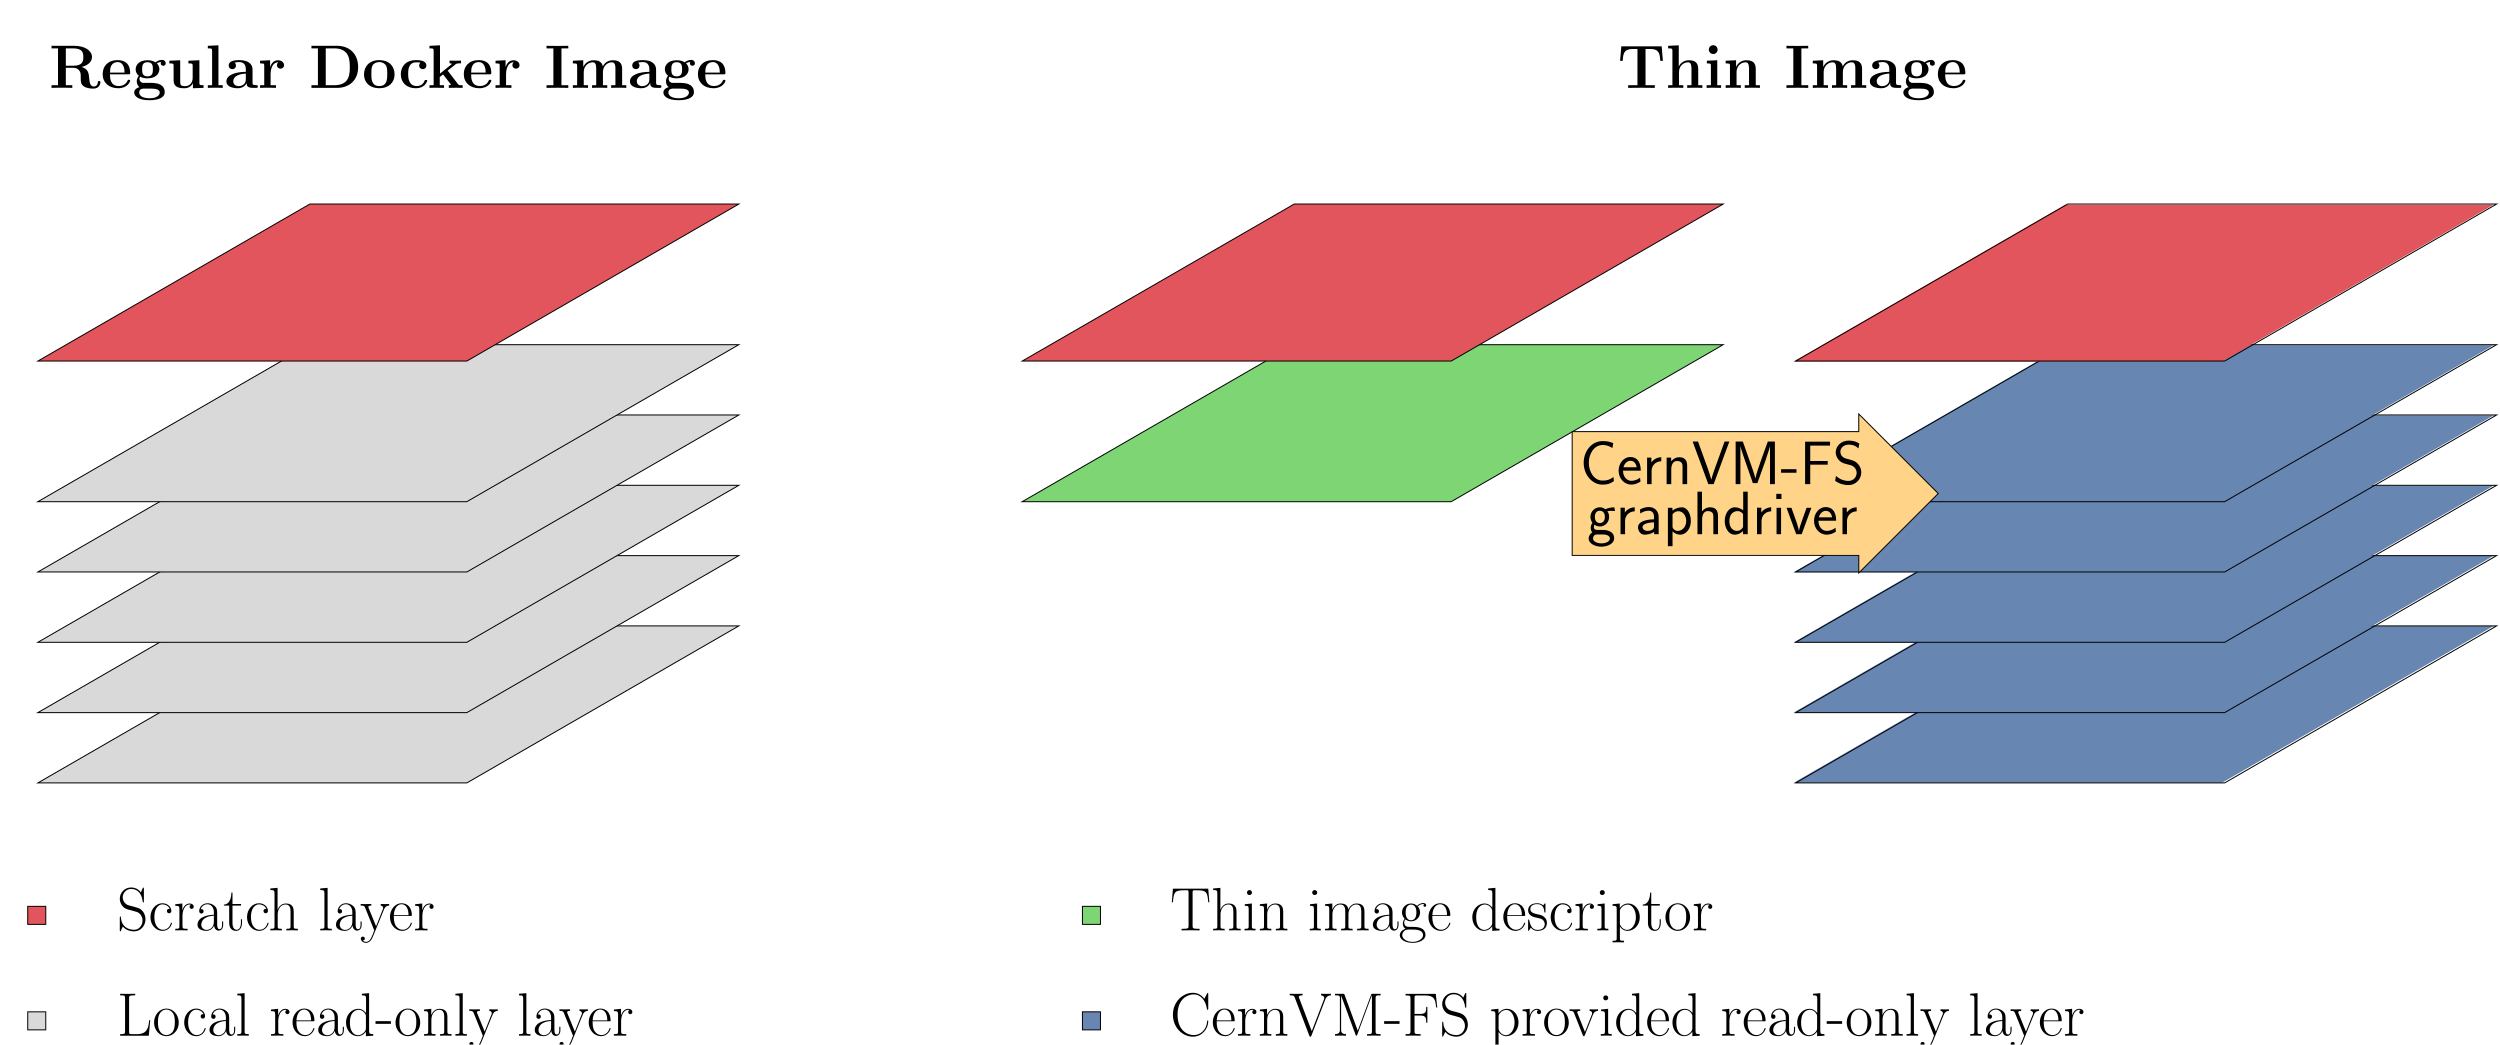 <?xml version="1.0" encoding="UTF-8"?>
<svg xmlns="http://www.w3.org/2000/svg" xmlns:xlink="http://www.w3.org/1999/xlink" width="319.5pt" height="133.5pt" viewBox="0 0 319.5 133.5" version="1.1">
<defs>
<g>
<symbol overflow="visible" id="glyph0-0">
<path style="stroke:none;" d=""/>
</symbol>
<symbol overflow="visible" id="glyph0-1">
<path style="stroke:none;" d="M 4.156 -2.672 C 5.203 -2.953 5.469 -3.516 5.469 -3.938 C 5.469 -4.719 4.641 -5.375 3.188 -5.375 L 0.297 -5.375 L 0.297 -5.047 L 1.125 -5.047 L 1.125 -0.344 L 0.297 -0.344 L 0.297 0 C 0.531 -0.016 1.344 -0.016 1.625 -0.016 C 1.906 -0.016 2.734 -0.016 2.953 0 L 2.953 -0.344 L 2.125 -0.344 L 2.125 -2.562 L 3.062 -2.562 C 3.375 -2.562 3.625 -2.469 3.797 -2.266 C 4.031 -2 4.031 -1.828 4.031 -1.297 C 4.031 -0.781 4.031 -0.453 4.438 -0.188 C 4.844 0.094 5.484 0.094 5.656 0.094 C 6.453 0.094 6.547 -0.609 6.547 -0.719 C 6.547 -0.859 6.484 -0.875 6.391 -0.875 C 6.234 -0.875 6.234 -0.828 6.219 -0.719 C 6.188 -0.328 5.938 -0.172 5.719 -0.172 C 5.219 -0.172 5.156 -0.688 5.094 -1.406 C 5.047 -1.828 5 -2.406 4.156 -2.672 Z M 3.047 -2.828 L 2.125 -2.828 L 2.125 -5.047 L 3.062 -5.047 C 4.344 -5.047 4.359 -4.406 4.359 -3.938 C 4.359 -3.5 4.359 -2.828 3.047 -2.828 Z M 3.047 -2.828 "/>
</symbol>
<symbol overflow="visible" id="glyph0-2">
<path style="stroke:none;" d="M 3.547 -1.734 C 3.719 -1.734 3.766 -1.734 3.766 -1.922 C 3.766 -2.172 3.719 -2.75 3.359 -3.125 C 3.031 -3.453 2.594 -3.547 2.141 -3.547 C 0.906 -3.547 0.25 -2.75 0.25 -1.766 C 0.25 -0.672 1.047 0.047 2.234 0.047 C 3.422 0.047 3.766 -0.781 3.766 -0.922 C 3.766 -1.031 3.656 -1.031 3.609 -1.031 C 3.484 -1.031 3.469 -1.016 3.422 -0.906 C 3.219 -0.406 2.703 -0.234 2.328 -0.234 C 1.188 -0.234 1.188 -1.297 1.188 -1.734 Z M 1.188 -1.953 C 1.203 -2.281 1.203 -2.594 1.375 -2.875 C 1.516 -3.125 1.797 -3.297 2.141 -3.297 C 2.969 -3.297 3.047 -2.359 3.047 -1.953 Z M 1.188 -1.953 "/>
</symbol>
<symbol overflow="visible" id="glyph0-3">
<path style="stroke:none;" d="M 1.016 -1.422 C 1.391 -1.219 1.828 -1.219 1.953 -1.219 C 3.031 -1.219 3.469 -1.828 3.469 -2.375 C 3.469 -2.781 3.234 -3.062 3.141 -3.141 C 3.375 -3.266 3.562 -3.297 3.688 -3.312 C 3.672 -3.266 3.641 -3.234 3.641 -3.141 C 3.641 -2.969 3.75 -2.828 3.969 -2.828 C 4.172 -2.828 4.281 -2.969 4.281 -3.141 C 4.281 -3.328 4.141 -3.578 3.797 -3.578 C 3.469 -3.578 3.141 -3.406 2.984 -3.266 C 2.656 -3.453 2.359 -3.531 1.953 -3.531 C 0.875 -3.531 0.438 -2.922 0.438 -2.375 C 0.438 -2.141 0.516 -1.812 0.844 -1.547 C 0.719 -1.391 0.578 -1.125 0.578 -0.844 C 0.578 -0.5 0.75 -0.219 0.922 -0.094 C 0.734 -0.047 0.25 0.141 0.25 0.594 C 0.25 1.047 0.75 1.578 2.203 1.578 C 3.5 1.578 4.156 1.156 4.156 0.562 C 4.156 -0.125 3.703 -0.359 3.5 -0.453 C 3.125 -0.641 2.625 -0.641 1.938 -0.641 C 1.734 -0.641 1.391 -0.641 1.359 -0.641 C 1.016 -0.703 0.922 -1 0.922 -1.141 C 0.922 -1.203 0.938 -1.328 1.016 -1.422 Z M 1.953 -1.469 C 1.266 -1.469 1.266 -2.016 1.266 -2.375 C 1.266 -2.734 1.266 -3.281 1.953 -3.281 C 2.641 -3.281 2.641 -2.734 2.641 -2.375 C 2.641 -2.016 2.641 -1.469 1.953 -1.469 Z M 2.391 0.094 C 2.969 0.094 3.516 0.188 3.516 0.594 C 3.516 0.875 3.234 1.328 2.203 1.328 C 1.172 1.328 0.891 0.891 0.891 0.594 C 0.891 0.094 1.375 0.094 1.5 0.094 Z M 2.391 0.094 "/>
</symbol>
<symbol overflow="visible" id="glyph0-4">
<path style="stroke:none;" d="M 2.766 -3.469 L 2.766 -3.125 C 3.25 -3.125 3.312 -3.125 3.312 -2.828 L 3.312 -1.281 C 3.312 -0.688 2.953 -0.219 2.344 -0.219 C 1.75 -0.219 1.719 -0.406 1.719 -0.844 L 1.719 -3.531 L 0.328 -3.469 L 0.328 -3.125 C 0.812 -3.125 0.875 -3.125 0.875 -2.828 L 0.875 -0.969 C 0.875 -0.188 1.391 0.047 2.234 0.047 C 2.422 0.047 3 0.047 3.344 -0.594 L 3.344 0.047 L 4.703 0 L 4.703 -0.344 C 4.219 -0.344 4.172 -0.344 4.172 -0.641 L 4.172 -3.531 Z M 2.766 -3.469 "/>
</symbol>
<symbol overflow="visible" id="glyph0-5">
<path style="stroke:none;" d="M 1.703 -5.438 L 0.344 -5.375 L 0.344 -5.047 C 0.828 -5.047 0.891 -5.047 0.891 -4.734 L 0.891 -0.344 L 0.344 -0.344 L 0.344 0 C 0.531 -0.016 1.078 -0.016 1.297 -0.016 C 1.5 -0.016 2.062 -0.016 2.25 0 L 2.25 -0.344 L 1.703 -0.344 Z M 1.703 -5.438 "/>
</symbol>
<symbol overflow="visible" id="glyph0-6">
<path style="stroke:none;" d="M 3.609 -2.344 C 3.609 -3.062 3.031 -3.547 1.922 -3.547 C 1.484 -3.547 0.562 -3.516 0.562 -2.859 C 0.562 -2.531 0.812 -2.391 1.031 -2.391 C 1.266 -2.391 1.484 -2.547 1.484 -2.844 C 1.484 -3 1.438 -3.141 1.297 -3.219 C 1.562 -3.297 1.75 -3.297 1.891 -3.297 C 2.438 -3.297 2.75 -3 2.75 -2.359 L 2.75 -2.047 C 1.516 -2.047 0.266 -1.688 0.266 -0.828 C 0.266 -0.109 1.172 0.047 1.719 0.047 C 2.328 0.047 2.703 -0.281 2.859 -0.625 C 2.859 -0.344 2.859 0 3.656 0 L 4.062 0 C 4.219 0 4.281 0 4.281 -0.172 C 4.281 -0.344 4.219 -0.344 4.109 -0.344 C 3.609 -0.344 3.609 -0.469 3.609 -0.656 Z M 2.75 -1.094 C 2.75 -0.359 2.094 -0.219 1.844 -0.219 C 1.453 -0.219 1.141 -0.469 1.141 -0.828 C 1.141 -1.547 1.984 -1.781 2.75 -1.828 Z M 2.75 -1.094 "/>
</symbol>
<symbol overflow="visible" id="glyph0-7">
<path style="stroke:none;" d="M 1.625 -1.766 C 1.625 -2.031 1.688 -3.266 2.609 -3.266 C 2.5 -3.188 2.438 -3.047 2.438 -2.906 C 2.438 -2.594 2.703 -2.453 2.891 -2.453 C 3.094 -2.453 3.344 -2.594 3.344 -2.906 C 3.344 -3.312 2.938 -3.531 2.562 -3.531 C 1.938 -3.531 1.672 -2.984 1.562 -2.656 L 1.562 -3.531 L 0.281 -3.469 L 0.281 -3.125 C 0.766 -3.125 0.812 -3.125 0.812 -2.828 L 0.812 -0.344 L 0.281 -0.344 L 0.281 0 C 0.453 -0.016 1.047 -0.016 1.266 -0.016 C 1.484 -0.016 2.125 -0.016 2.312 0 L 2.312 -0.344 L 1.625 -0.344 Z M 1.625 -1.766 "/>
</symbol>
<symbol overflow="visible" id="glyph0-8">
<path style="stroke:none;" d="M 0.297 -5.375 L 0.297 -5.047 L 1.125 -5.047 L 1.125 -0.344 L 0.297 -0.344 L 0.297 0 L 3.594 0 C 5.109 0 6.266 -0.969 6.266 -2.641 C 6.266 -4.422 5.078 -5.375 3.594 -5.375 Z M 2.125 -0.344 L 2.125 -5.047 L 3.297 -5.047 C 3.984 -5.047 4.531 -4.781 4.828 -4.375 C 5.047 -4.047 5.203 -3.656 5.203 -2.656 C 5.203 -1.734 5.078 -1.328 4.812 -0.953 C 4.531 -0.594 4.016 -0.344 3.297 -0.344 Z M 2.125 -0.344 "/>
</symbol>
<symbol overflow="visible" id="glyph0-9">
<path style="stroke:none;" d="M 4.156 -1.719 C 4.156 -2.781 3.438 -3.547 2.203 -3.547 C 0.922 -3.547 0.25 -2.734 0.25 -1.719 C 0.25 -0.688 0.969 0.047 2.203 0.047 C 3.469 0.047 4.156 -0.734 4.156 -1.719 Z M 2.203 -0.234 C 1.188 -0.234 1.188 -1.156 1.188 -1.797 C 1.188 -2.172 1.188 -2.562 1.328 -2.844 C 1.5 -3.156 1.859 -3.297 2.203 -3.297 C 2.641 -3.297 2.922 -3.078 3.062 -2.859 C 3.219 -2.578 3.219 -2.172 3.219 -1.797 C 3.219 -1.141 3.219 -0.234 2.203 -0.234 Z M 2.203 -0.234 "/>
</symbol>
<symbol overflow="visible" id="glyph0-10">
<path style="stroke:none;" d="M 3.672 -0.922 C 3.672 -1.016 3.578 -1.016 3.5 -1.016 C 3.375 -1.016 3.375 -1 3.328 -0.906 C 3.281 -0.766 3.062 -0.234 2.344 -0.234 C 1.234 -0.234 1.234 -1.422 1.234 -1.781 C 1.234 -2.25 1.25 -3.266 2.281 -3.266 C 2.328 -3.266 2.797 -3.25 2.797 -3.219 C 2.797 -3.203 2.781 -3.203 2.766 -3.188 C 2.75 -3.172 2.641 -3.047 2.641 -2.859 C 2.641 -2.531 2.906 -2.391 3.109 -2.391 C 3.266 -2.391 3.562 -2.5 3.562 -2.859 C 3.562 -3.5 2.672 -3.547 2.25 -3.547 C 0.844 -3.547 0.297 -2.641 0.297 -1.734 C 0.297 -0.672 1.047 0.047 2.203 0.047 C 3.422 0.047 3.672 -0.859 3.672 -0.922 Z M 3.672 -0.922 "/>
</symbol>
<symbol overflow="visible" id="glyph0-11">
<path style="stroke:none;" d="M 2.609 -2.203 L 3.594 -3 C 3.688 -3.078 3.766 -3.141 4.312 -3.141 L 4.312 -3.484 C 4.109 -3.469 3.953 -3.469 3.656 -3.469 C 3.453 -3.469 3.016 -3.469 2.844 -3.484 L 2.844 -3.141 C 2.938 -3.141 3.125 -3.125 3.125 -3.062 C 3.125 -3.031 3.078 -3 3.062 -2.984 L 1.625 -1.828 L 1.625 -5.438 L 0.281 -5.375 L 0.281 -5.047 C 0.766 -5.047 0.812 -5.047 0.812 -4.734 L 0.812 -0.344 L 0.281 -0.344 L 0.281 0 C 0.453 -0.016 1 -0.016 1.203 -0.016 C 1.422 -0.016 1.953 -0.016 2.141 0 L 2.141 -0.344 L 1.594 -0.344 L 1.594 -1.391 C 1.719 -1.484 1.844 -1.578 2.016 -1.719 L 2.969 -0.5 C 3.016 -0.438 3.016 -0.422 3.016 -0.422 C 3.016 -0.344 2.859 -0.344 2.75 -0.344 L 2.75 0 C 2.938 -0.016 3.453 -0.016 3.672 -0.016 C 4.078 -0.016 4.188 -0.016 4.516 0 L 4.516 -0.344 C 4.391 -0.344 4.234 -0.344 4.141 -0.344 C 4.031 -0.375 4 -0.391 3.906 -0.5 Z M 2.609 -2.203 "/>
</symbol>
<symbol overflow="visible" id="glyph0-12">
<path style="stroke:none;" d="M 2.156 -5.047 L 3.031 -5.047 L 3.031 -5.375 C 2.75 -5.359 1.969 -5.359 1.641 -5.359 C 1.312 -5.359 0.531 -5.359 0.25 -5.375 L 0.25 -5.047 L 1.125 -5.047 L 1.125 -0.344 L 0.25 -0.344 L 0.25 0 C 0.531 -0.016 1.312 -0.016 1.641 -0.016 C 1.969 -0.016 2.75 -0.016 3.031 0 L 3.031 -0.344 L 2.156 -0.344 Z M 2.156 -5.047 "/>
</symbol>
<symbol overflow="visible" id="glyph0-13">
<path style="stroke:none;" d="M 6.625 -2.406 C 6.625 -3.125 6.312 -3.531 5.438 -3.531 C 4.641 -3.531 4.281 -3 4.156 -2.75 C 4.031 -3.406 3.484 -3.531 2.984 -3.531 C 2.234 -3.531 1.828 -3.047 1.656 -2.672 L 1.656 -3.531 L 0.328 -3.469 L 0.328 -3.125 C 0.812 -3.125 0.875 -3.125 0.875 -2.828 L 0.875 -0.344 L 0.328 -0.344 L 0.328 0 C 0.516 -0.016 1.078 -0.016 1.297 -0.016 C 1.516 -0.016 2.094 -0.016 2.266 0 L 2.266 -0.344 L 1.719 -0.344 L 1.719 -2.016 C 1.719 -2.859 2.359 -3.266 2.859 -3.266 C 3.141 -3.266 3.312 -3.094 3.312 -2.484 L 3.312 -0.344 L 2.781 -0.344 L 2.781 0 C 2.953 -0.016 3.516 -0.016 3.734 -0.016 C 3.969 -0.016 4.531 -0.016 4.719 0 L 4.719 -0.344 L 4.172 -0.344 L 4.172 -2.016 C 4.172 -2.859 4.812 -3.266 5.297 -3.266 C 5.594 -3.266 5.766 -3.094 5.766 -2.484 L 5.766 -0.344 L 5.219 -0.344 L 5.219 0 C 5.406 -0.016 5.969 -0.016 6.188 -0.016 C 6.406 -0.016 6.984 -0.016 7.156 0 L 7.156 -0.344 L 6.625 -0.344 Z M 6.625 -2.406 "/>
</symbol>
<symbol overflow="visible" id="glyph0-14">
<path style="stroke:none;" d="M 5.641 -5.312 L 0.484 -5.312 L 0.328 -3.453 L 0.656 -3.453 C 0.719 -4.312 0.781 -4.969 1.906 -4.969 L 2.547 -4.969 L 2.547 -0.344 L 1.359 -0.344 L 1.359 0 C 2 -0.016 2.797 -0.016 3.062 -0.016 C 3.547 -0.016 4.141 -0.016 4.766 0 L 4.766 -0.344 L 3.578 -0.344 L 3.578 -4.969 L 4.219 -4.969 C 5.344 -4.969 5.406 -4.312 5.469 -3.453 L 5.797 -3.453 Z M 5.641 -5.312 "/>
</symbol>
<symbol overflow="visible" id="glyph0-15">
<path style="stroke:none;" d="M 4.172 -2.406 C 4.172 -3.141 3.844 -3.531 2.984 -3.531 C 2.188 -3.531 1.797 -2.969 1.688 -2.734 L 1.688 -5.438 L 0.328 -5.375 L 0.328 -5.047 C 0.812 -5.047 0.875 -5.047 0.875 -4.734 L 0.875 -0.344 L 0.328 -0.344 L 0.328 0 C 0.516 -0.016 1.078 -0.016 1.297 -0.016 C 1.516 -0.016 2.094 -0.016 2.266 0 L 2.266 -0.344 L 1.719 -0.344 L 1.719 -2.016 C 1.719 -2.859 2.359 -3.266 2.859 -3.266 C 3.141 -3.266 3.312 -3.078 3.312 -2.484 L 3.312 -0.344 L 2.766 -0.344 L 2.766 0 C 2.953 -0.016 3.516 -0.016 3.734 -0.016 C 3.953 -0.016 4.531 -0.016 4.703 0 L 4.703 -0.344 L 4.172 -0.344 Z M 4.172 -2.406 "/>
</symbol>
<symbol overflow="visible" id="glyph0-16">
<path style="stroke:none;" d="M 1.75 -4.891 C 1.75 -5.203 1.484 -5.453 1.188 -5.453 C 0.859 -5.453 0.625 -5.188 0.625 -4.891 C 0.625 -4.594 0.859 -4.328 1.188 -4.328 C 1.484 -4.328 1.75 -4.562 1.75 -4.891 Z M 0.375 -3.469 L 0.375 -3.125 C 0.828 -3.125 0.891 -3.125 0.891 -2.828 L 0.891 -0.344 L 0.344 -0.344 L 0.344 0 C 0.531 -0.016 1.062 -0.016 1.281 -0.016 C 1.5 -0.016 2 -0.016 2.188 0 L 2.188 -0.344 L 1.703 -0.344 L 1.703 -3.531 Z M 0.375 -3.469 "/>
</symbol>
<symbol overflow="visible" id="glyph0-17">
<path style="stroke:none;" d="M 4.172 -2.406 C 4.172 -3.141 3.844 -3.531 2.984 -3.531 C 2.422 -3.531 1.922 -3.25 1.656 -2.672 L 1.656 -3.531 L 0.328 -3.469 L 0.328 -3.125 C 0.812 -3.125 0.875 -3.125 0.875 -2.828 L 0.875 -0.344 L 0.328 -0.344 L 0.328 0 C 0.516 -0.016 1.078 -0.016 1.297 -0.016 C 1.516 -0.016 2.094 -0.016 2.266 0 L 2.266 -0.344 L 1.719 -0.344 L 1.719 -2.016 C 1.719 -2.859 2.359 -3.266 2.859 -3.266 C 3.141 -3.266 3.312 -3.078 3.312 -2.484 L 3.312 -0.344 L 2.766 -0.344 L 2.766 0 C 2.953 -0.016 3.516 -0.016 3.734 -0.016 C 3.953 -0.016 4.531 -0.016 4.703 0 L 4.703 -0.344 L 4.172 -0.344 Z M 4.172 -2.406 "/>
</symbol>
<symbol overflow="visible" id="glyph1-0">
<path style="stroke:none;" d=""/>
</symbol>
<symbol overflow="visible" id="glyph1-1">
<path style="stroke:none;" d="M 3.438 -5.328 C 3.438 -5.469 3.422 -5.469 3.375 -5.469 C 3.328 -5.469 3.312 -5.438 3.281 -5.375 L 3.047 -4.859 C 2.75 -5.281 2.297 -5.484 1.797 -5.484 C 1 -5.484 0.359 -4.844 0.359 -4.047 C 0.359 -3.797 0.422 -3.453 0.688 -3.125 C 0.969 -2.766 1.25 -2.703 1.875 -2.547 C 2.109 -2.484 2.5 -2.375 2.578 -2.344 C 3.031 -2.156 3.266 -1.688 3.266 -1.25 C 3.266 -0.688 2.859 -0.078 2.188 -0.078 C 1.344 -0.078 0.562 -0.547 0.5 -1.641 C 0.5 -1.766 0.484 -1.781 0.438 -1.781 C 0.375 -1.781 0.359 -1.766 0.359 -1.609 L 0.359 -0.031 C 0.359 0.109 0.375 0.125 0.422 0.125 C 0.469 0.125 0.484 0.078 0.594 -0.172 C 0.609 -0.188 0.609 -0.203 0.75 -0.5 C 1.141 0.016 1.797 0.125 2.188 0.125 C 3.031 0.125 3.641 -0.594 3.641 -1.422 C 3.641 -1.828 3.484 -2.141 3.406 -2.281 C 3.078 -2.781 2.719 -2.875 2.344 -2.969 C 2.297 -3 2.281 -3 1.828 -3.109 C 1.406 -3.219 1.234 -3.266 1.031 -3.484 C 0.812 -3.719 0.734 -3.984 0.734 -4.234 C 0.734 -4.734 1.141 -5.297 1.812 -5.297 C 2.641 -5.297 3.156 -4.703 3.281 -3.719 C 3.297 -3.578 3.312 -3.578 3.359 -3.578 C 3.438 -3.578 3.438 -3.594 3.438 -3.734 Z M 3.438 -5.328 "/>
</symbol>
<symbol overflow="visible" id="glyph1-2">
<path style="stroke:none;" d="M 2.734 -2.75 C 2.594 -2.75 2.375 -2.75 2.375 -2.469 C 2.375 -2.25 2.547 -2.188 2.656 -2.188 C 2.703 -2.188 2.938 -2.219 2.938 -2.484 C 2.938 -3.047 2.406 -3.469 1.797 -3.469 C 0.969 -3.469 0.266 -2.703 0.266 -1.688 C 0.266 -0.656 1 0.062 1.797 0.062 C 2.766 0.062 3.016 -0.844 3.016 -0.922 C 3.016 -0.953 3 -0.984 2.953 -0.984 C 2.891 -0.984 2.891 -0.969 2.859 -0.875 C 2.656 -0.234 2.203 -0.078 1.859 -0.078 C 1.359 -0.078 0.766 -0.547 0.766 -1.703 C 0.766 -2.891 1.344 -3.328 1.797 -3.328 C 2.109 -3.328 2.562 -3.172 2.734 -2.75 Z M 2.734 -2.75 "/>
</symbol>
<symbol overflow="visible" id="glyph1-3">
<path style="stroke:none;" d="M 1.172 -1.844 C 1.172 -2.609 1.5 -3.312 2.094 -3.312 C 2.141 -3.312 2.203 -3.297 2.25 -3.281 C 2.25 -3.281 2.078 -3.219 2.078 -3.016 C 2.078 -2.828 2.234 -2.75 2.344 -2.75 C 2.438 -2.75 2.609 -2.812 2.609 -3.031 C 2.609 -3.281 2.359 -3.438 2.094 -3.438 C 1.5 -3.438 1.234 -2.859 1.156 -2.578 L 1.156 -3.438 L 0.25 -3.344 L 0.25 -3.141 C 0.703 -3.141 0.781 -3.094 0.781 -2.719 L 0.781 -0.547 C 0.781 -0.25 0.75 -0.203 0.25 -0.203 L 0.25 0 C 0.438 -0.016 0.797 -0.016 1 -0.016 C 1.219 -0.016 1.625 -0.016 1.828 0 L 1.828 -0.203 C 1.266 -0.203 1.172 -0.203 1.172 -0.562 Z M 1.172 -1.844 "/>
</symbol>
<symbol overflow="visible" id="glyph1-4">
<path style="stroke:none;" d="M 2.828 -2.031 C 2.828 -2.547 2.828 -2.828 2.5 -3.125 C 2.203 -3.391 1.859 -3.469 1.594 -3.469 C 0.984 -3.469 0.531 -2.984 0.531 -2.469 C 0.531 -2.172 0.766 -2.156 0.812 -2.156 C 0.922 -2.156 1.094 -2.219 1.094 -2.438 C 1.094 -2.641 0.953 -2.719 0.812 -2.719 C 0.781 -2.719 0.75 -2.719 0.719 -2.703 C 0.891 -3.203 1.312 -3.344 1.578 -3.344 C 1.984 -3.344 2.406 -3 2.406 -2.344 L 2.406 -2 C 1.938 -1.984 1.391 -1.906 0.953 -1.672 C 0.453 -1.406 0.312 -1.016 0.312 -0.719 C 0.312 -0.109 1.016 0.062 1.438 0.062 C 1.859 0.062 2.266 -0.188 2.438 -0.625 C 2.453 -0.281 2.672 0.031 3.016 0.031 C 3.188 0.031 3.594 -0.078 3.594 -0.703 L 3.594 -1.141 L 3.453 -1.141 L 3.453 -0.688 C 3.453 -0.219 3.25 -0.156 3.141 -0.156 C 2.828 -0.156 2.828 -0.562 2.828 -0.906 Z M 2.406 -1.094 C 2.406 -0.406 1.922 -0.062 1.484 -0.062 C 1.094 -0.062 0.797 -0.359 0.797 -0.719 C 0.797 -0.953 0.891 -1.359 1.344 -1.609 C 1.719 -1.828 2.156 -1.859 2.406 -1.875 Z M 2.406 -1.094 "/>
</symbol>
<symbol overflow="visible" id="glyph1-5">
<path style="stroke:none;" d="M 1.188 -3.172 L 2.281 -3.172 L 2.281 -3.375 L 1.188 -3.375 L 1.188 -4.828 L 1.047 -4.828 C 1.031 -4.016 0.75 -3.312 0.094 -3.297 L 0.094 -3.172 L 0.766 -3.172 L 0.766 -0.969 C 0.766 -0.812 0.766 0.062 1.672 0.062 C 2.141 0.062 2.406 -0.391 2.406 -0.969 L 2.406 -1.422 L 2.266 -1.422 L 2.266 -0.984 C 2.266 -0.438 2.062 -0.078 1.719 -0.078 C 1.5 -0.078 1.188 -0.234 1.188 -0.953 Z M 1.188 -3.172 "/>
</symbol>
<symbol overflow="visible" id="glyph1-6">
<path style="stroke:none;" d="M 3.25 -2.391 C 3.25 -2.781 3.172 -3.438 2.25 -3.438 C 1.609 -3.438 1.297 -2.922 1.203 -2.656 L 1.188 -2.656 L 1.188 -5.438 L 0.266 -5.359 L 0.266 -5.156 C 0.719 -5.156 0.797 -5.109 0.797 -4.734 L 0.797 -0.547 C 0.797 -0.25 0.766 -0.203 0.266 -0.203 L 0.266 0 C 0.453 -0.016 0.797 -0.016 1 -0.016 C 1.203 -0.016 1.547 -0.016 1.734 0 L 1.734 -0.203 C 1.234 -0.203 1.203 -0.234 1.203 -0.547 L 1.203 -2.047 C 1.203 -2.766 1.641 -3.312 2.203 -3.312 C 2.781 -3.312 2.844 -2.797 2.844 -2.422 L 2.844 -0.547 C 2.844 -0.25 2.812 -0.203 2.312 -0.203 L 2.312 0 C 2.5 -0.016 2.844 -0.016 3.047 -0.016 C 3.25 -0.016 3.594 -0.016 3.781 0 L 3.781 -0.203 C 3.281 -0.203 3.25 -0.234 3.25 -0.547 Z M 3.25 -2.391 "/>
</symbol>
<symbol overflow="visible" id="glyph1-7">
<path style="stroke:none;" d="M 1.203 -5.438 L 0.266 -5.359 L 0.266 -5.156 C 0.734 -5.156 0.797 -5.109 0.797 -4.734 L 0.797 -0.547 C 0.797 -0.25 0.766 -0.203 0.266 -0.203 L 0.266 0 C 0.453 -0.016 0.797 -0.016 1 -0.016 C 1.203 -0.016 1.547 -0.016 1.734 0 L 1.734 -0.203 C 1.234 -0.203 1.203 -0.234 1.203 -0.547 Z M 1.203 -5.438 "/>
</symbol>
<symbol overflow="visible" id="glyph1-8">
<path style="stroke:none;" d="M 3.062 -2.688 C 3.25 -3.156 3.609 -3.172 3.719 -3.172 L 3.719 -3.375 C 3.562 -3.359 3.375 -3.359 3.219 -3.359 C 3.062 -3.359 2.797 -3.359 2.641 -3.375 L 2.641 -3.172 C 2.938 -3.141 2.953 -2.922 2.953 -2.859 C 2.953 -2.781 2.938 -2.75 2.891 -2.656 L 2.047 -0.531 L 1.109 -2.828 C 1.062 -2.922 1.062 -2.969 1.062 -2.984 C 1.062 -3.156 1.25 -3.172 1.438 -3.172 L 1.438 -3.375 C 1.25 -3.359 0.906 -3.359 0.719 -3.359 C 0.5 -3.359 0.25 -3.359 0.078 -3.375 L 0.078 -3.172 C 0.5 -3.172 0.547 -3.125 0.656 -2.875 L 1.812 0 C 1.469 0.922 1.266 1.469 0.766 1.469 C 0.688 1.469 0.484 1.438 0.344 1.297 C 0.531 1.281 0.609 1.172 0.609 1.047 C 0.609 0.906 0.516 0.797 0.359 0.797 C 0.188 0.797 0.094 0.906 0.094 1.047 C 0.094 1.359 0.422 1.594 0.766 1.594 C 1.219 1.594 1.5 1.156 1.656 0.766 Z M 3.062 -2.688 "/>
</symbol>
<symbol overflow="visible" id="glyph1-9">
<path style="stroke:none;" d="M 2.984 -1.844 C 3.016 -1.875 3.016 -1.891 3.016 -1.969 C 3.016 -2.766 2.594 -3.469 1.703 -3.469 C 0.875 -3.469 0.219 -2.672 0.219 -1.703 C 0.219 -0.688 0.953 0.062 1.781 0.062 C 2.672 0.062 3.016 -0.766 3.016 -0.938 C 3.016 -0.984 2.969 -0.984 2.953 -0.984 C 2.891 -0.984 2.891 -0.969 2.859 -0.875 C 2.688 -0.344 2.25 -0.078 1.844 -0.078 C 1.5 -0.078 1.172 -0.266 0.953 -0.609 C 0.719 -1.016 0.719 -1.469 0.719 -1.844 Z M 0.719 -1.953 C 0.781 -3.094 1.375 -3.344 1.688 -3.344 C 2.234 -3.344 2.594 -2.844 2.594 -1.953 Z M 0.719 -1.953 "/>
</symbol>
<symbol overflow="visible" id="glyph1-10">
<path style="stroke:none;" d="M 4.25 -1.984 L 4.109 -1.984 C 4.047 -1.203 3.953 -0.203 2.609 -0.203 L 1.875 -0.203 C 1.562 -0.203 1.547 -0.25 1.547 -0.516 L 1.547 -4.797 C 1.547 -5.078 1.562 -5.156 2.156 -5.156 L 2.328 -5.156 L 2.328 -5.359 C 2.016 -5.344 1.625 -5.344 1.312 -5.344 C 1.062 -5.344 0.625 -5.344 0.406 -5.359 L 0.406 -5.156 C 0.938 -5.156 1.031 -5.156 1.031 -4.797 L 1.031 -0.562 C 1.031 -0.203 0.938 -0.203 0.406 -0.203 L 0.406 0 L 4.062 0 Z M 4.25 -1.984 "/>
</symbol>
<symbol overflow="visible" id="glyph1-11">
<path style="stroke:none;" d="M 3.375 -1.672 C 3.375 -2.688 2.656 -3.469 1.797 -3.469 C 0.938 -3.469 0.219 -2.688 0.219 -1.672 C 0.219 -0.688 0.938 0.062 1.797 0.062 C 2.656 0.062 3.375 -0.688 3.375 -1.672 Z M 1.797 -0.078 C 1.422 -0.078 1.109 -0.297 0.938 -0.609 C 0.734 -0.953 0.719 -1.391 0.719 -1.734 C 0.719 -2.078 0.734 -2.484 0.938 -2.828 C 1.094 -3.094 1.391 -3.344 1.797 -3.344 C 2.156 -3.344 2.453 -3.141 2.641 -2.875 C 2.875 -2.5 2.875 -1.984 2.875 -1.734 C 2.875 -1.438 2.859 -0.969 2.656 -0.594 C 2.438 -0.234 2.094 -0.078 1.797 -0.078 Z M 1.797 -0.078 "/>
</symbol>
<symbol overflow="visible" id="glyph1-12">
<path style="stroke:none;" d="M 2.297 -5.359 L 2.297 -5.156 C 2.75 -5.156 2.828 -5.109 2.828 -4.734 L 2.828 -2.891 C 2.797 -2.938 2.469 -3.438 1.828 -3.438 C 1.031 -3.438 0.266 -2.719 0.266 -1.688 C 0.266 -0.656 0.984 0.062 1.75 0.062 C 2.422 0.062 2.766 -0.453 2.812 -0.516 L 2.812 0.062 L 3.75 0 L 3.75 -0.203 C 3.297 -0.203 3.219 -0.25 3.219 -0.625 L 3.219 -5.438 Z M 2.812 -0.938 C 2.812 -0.703 2.672 -0.5 2.484 -0.344 C 2.219 -0.109 1.953 -0.062 1.797 -0.062 C 1.578 -0.062 0.766 -0.188 0.766 -1.672 C 0.766 -3.219 1.672 -3.312 1.875 -3.312 C 2.234 -3.312 2.531 -3.109 2.703 -2.828 C 2.812 -2.656 2.812 -2.641 2.812 -2.5 Z M 2.812 -0.938 "/>
</symbol>
<symbol overflow="visible" id="glyph1-13">
<path style="stroke:none;" d="M 2 -1.516 L 2 -1.859 L 0.031 -1.859 L 0.031 -1.516 Z M 2 -1.516 "/>
</symbol>
<symbol overflow="visible" id="glyph1-14">
<path style="stroke:none;" d="M 3.25 -2.391 C 3.25 -2.781 3.172 -3.438 2.25 -3.438 C 1.625 -3.438 1.312 -2.953 1.188 -2.641 L 1.188 -3.438 L 0.266 -3.344 L 0.266 -3.141 C 0.719 -3.141 0.797 -3.094 0.797 -2.719 L 0.797 -0.547 C 0.797 -0.25 0.766 -0.203 0.266 -0.203 L 0.266 0 C 0.453 -0.016 0.797 -0.016 1 -0.016 C 1.203 -0.016 1.547 -0.016 1.734 0 L 1.734 -0.203 C 1.234 -0.203 1.203 -0.234 1.203 -0.547 L 1.203 -2.047 C 1.203 -2.766 1.641 -3.312 2.203 -3.312 C 2.781 -3.312 2.844 -2.797 2.844 -2.422 L 2.844 -0.547 C 2.844 -0.25 2.812 -0.203 2.312 -0.203 L 2.312 0 C 2.5 -0.016 2.844 -0.016 3.047 -0.016 C 3.25 -0.016 3.594 -0.016 3.781 0 L 3.781 -0.203 C 3.281 -0.203 3.25 -0.234 3.25 -0.547 Z M 3.25 -2.391 "/>
</symbol>
<symbol overflow="visible" id="glyph1-15">
<path style="stroke:none;" d="M 4.875 -5.328 L 0.359 -5.328 L 0.219 -3.594 L 0.359 -3.594 C 0.469 -4.906 0.578 -5.125 1.781 -5.125 C 1.922 -5.125 2.156 -5.125 2.219 -5.125 C 2.359 -5.094 2.359 -5 2.359 -4.828 L 2.359 -0.578 C 2.359 -0.297 2.344 -0.203 1.688 -0.203 L 1.469 -0.203 L 1.469 0 C 1.844 -0.016 2.234 -0.016 2.625 -0.016 C 3 -0.016 3.391 -0.016 3.766 0 L 3.766 -0.203 L 3.547 -0.203 C 2.906 -0.203 2.875 -0.297 2.875 -0.578 L 2.875 -4.828 C 2.875 -5 2.875 -5.094 3.016 -5.125 C 3.078 -5.125 3.312 -5.125 3.453 -5.125 C 4.656 -5.125 4.766 -4.906 4.875 -3.594 L 5.016 -3.594 Z M 4.875 -5.328 "/>
</symbol>
<symbol overflow="visible" id="glyph1-16">
<path style="stroke:none;" d="M 1.219 -4.828 C 1.219 -5 1.078 -5.156 0.891 -5.156 C 0.719 -5.156 0.578 -5.016 0.578 -4.828 C 0.578 -4.656 0.719 -4.516 0.891 -4.516 C 1.062 -4.516 1.219 -4.656 1.219 -4.828 Z M 0.297 -3.344 L 0.297 -3.141 C 0.734 -3.141 0.797 -3.094 0.797 -2.719 L 0.797 -0.547 C 0.797 -0.25 0.766 -0.203 0.266 -0.203 L 0.266 0 C 0.453 -0.016 0.797 -0.016 0.984 -0.016 C 1.172 -0.016 1.5 -0.016 1.672 0 L 1.672 -0.203 C 1.219 -0.203 1.203 -0.25 1.203 -0.531 L 1.203 -3.438 Z M 0.297 -3.344 "/>
</symbol>
<symbol overflow="visible" id="glyph1-17">
<path style="stroke:none;" d="M 5.297 -2.391 C 5.297 -2.781 5.234 -3.438 4.297 -3.438 C 3.766 -3.438 3.391 -3.078 3.25 -2.656 C 3.156 -3.297 2.688 -3.438 2.25 -3.438 C 1.625 -3.438 1.312 -2.953 1.188 -2.641 L 1.188 -3.438 L 0.266 -3.344 L 0.266 -3.141 C 0.719 -3.141 0.797 -3.094 0.797 -2.719 L 0.797 -0.547 C 0.797 -0.25 0.766 -0.203 0.266 -0.203 L 0.266 0 C 0.453 -0.016 0.797 -0.016 1 -0.016 C 1.203 -0.016 1.547 -0.016 1.734 0 L 1.734 -0.203 C 1.234 -0.203 1.203 -0.234 1.203 -0.547 L 1.203 -2.047 C 1.203 -2.766 1.641 -3.312 2.203 -3.312 C 2.781 -3.312 2.844 -2.797 2.844 -2.422 L 2.844 -0.547 C 2.844 -0.25 2.812 -0.203 2.312 -0.203 L 2.312 0 C 2.5 -0.016 2.844 -0.016 3.047 -0.016 C 3.25 -0.016 3.594 -0.016 3.781 0 L 3.781 -0.203 C 3.281 -0.203 3.25 -0.234 3.25 -0.547 L 3.25 -2.047 C 3.25 -2.766 3.688 -3.312 4.25 -3.312 C 4.828 -3.312 4.891 -2.797 4.891 -2.422 L 4.891 -0.547 C 4.891 -0.25 4.859 -0.203 4.359 -0.203 L 4.359 0 C 4.547 -0.016 4.891 -0.016 5.094 -0.016 C 5.297 -0.016 5.641 -0.016 5.828 0 L 5.828 -0.203 C 5.328 -0.203 5.297 -0.234 5.297 -0.547 Z M 5.297 -2.391 "/>
</symbol>
<symbol overflow="visible" id="glyph1-18">
<path style="stroke:none;" d="M 0.875 -1.406 C 1.016 -1.297 1.281 -1.156 1.594 -1.156 C 2.219 -1.156 2.75 -1.641 2.75 -2.297 C 2.75 -2.5 2.688 -2.812 2.453 -3.062 C 2.672 -3.297 2.984 -3.375 3.172 -3.375 C 3.203 -3.375 3.25 -3.375 3.281 -3.344 C 3.25 -3.344 3.188 -3.312 3.188 -3.188 C 3.188 -3.078 3.25 -3.016 3.359 -3.016 C 3.469 -3.016 3.531 -3.094 3.531 -3.188 C 3.531 -3.344 3.422 -3.5 3.172 -3.5 C 2.859 -3.5 2.578 -3.344 2.359 -3.141 C 2.125 -3.359 1.844 -3.438 1.594 -3.438 C 0.969 -3.438 0.438 -2.953 0.438 -2.297 C 0.438 -1.844 0.703 -1.562 0.781 -1.484 C 0.547 -1.219 0.547 -0.891 0.547 -0.859 C 0.547 -0.656 0.625 -0.359 0.891 -0.188 C 0.484 -0.094 0.156 0.234 0.156 0.625 C 0.156 1.188 0.906 1.594 1.797 1.594 C 2.656 1.594 3.438 1.203 3.438 0.609 C 3.438 -0.453 2.281 -0.453 1.672 -0.453 C 1.484 -0.453 1.172 -0.453 1.125 -0.469 C 0.891 -0.5 0.719 -0.719 0.719 -1 C 0.719 -1.062 0.719 -1.234 0.875 -1.406 Z M 1.594 -1.297 C 0.906 -1.297 0.906 -2.141 0.906 -2.297 C 0.906 -2.453 0.906 -3.297 1.594 -3.297 C 2.281 -3.297 2.281 -2.453 2.281 -2.297 C 2.281 -2.141 2.281 -1.297 1.594 -1.297 Z M 1.797 1.469 C 1.016 1.469 0.469 1.047 0.469 0.625 C 0.469 0.375 0.609 0.156 0.781 0.031 C 0.969 -0.109 1.047 -0.109 1.578 -0.109 C 2.234 -0.109 3.125 -0.109 3.125 0.625 C 3.125 1.047 2.578 1.469 1.797 1.469 Z M 1.797 1.469 "/>
</symbol>
<symbol overflow="visible" id="glyph1-19">
<path style="stroke:none;" d="M 2.422 -3.312 C 2.422 -3.453 2.422 -3.453 2.375 -3.453 C 2.344 -3.453 2.328 -3.453 2.234 -3.328 C 2.219 -3.297 2.141 -3.219 2.125 -3.188 C 1.859 -3.453 1.516 -3.469 1.375 -3.469 C 0.516 -3.469 0.203 -3.016 0.203 -2.562 C 0.203 -1.844 1 -1.688 1.219 -1.641 C 1.719 -1.531 1.891 -1.5 2.062 -1.359 C 2.156 -1.266 2.328 -1.094 2.328 -0.812 C 2.328 -0.484 2.141 -0.062 1.422 -0.062 C 0.734 -0.062 0.5 -0.578 0.359 -1.266 C 0.328 -1.375 0.328 -1.391 0.266 -1.391 C 0.203 -1.391 0.203 -1.375 0.203 -1.219 L 0.203 -0.094 C 0.203 0.047 0.203 0.062 0.25 0.062 C 0.297 0.062 0.297 0.047 0.344 -0.016 C 0.391 -0.094 0.5 -0.281 0.547 -0.359 C 0.703 -0.141 0.984 0.062 1.422 0.062 C 2.203 0.062 2.609 -0.359 2.609 -0.969 C 2.609 -1.375 2.406 -1.578 2.297 -1.672 C 2.062 -1.922 1.781 -1.984 1.453 -2.047 C 1.031 -2.141 0.484 -2.25 0.484 -2.719 C 0.484 -2.922 0.594 -3.359 1.375 -3.359 C 2.219 -3.359 2.266 -2.578 2.281 -2.328 C 2.297 -2.281 2.328 -2.281 2.359 -2.281 C 2.422 -2.281 2.422 -2.297 2.422 -2.438 Z M 2.422 -3.312 "/>
</symbol>
<symbol overflow="visible" id="glyph1-20">
<path style="stroke:none;" d="M 1.719 1.328 C 1.219 1.328 1.188 1.297 1.188 0.984 L 1.188 -0.484 C 1.422 -0.156 1.75 0.062 2.172 0.062 C 2.953 0.062 3.734 -0.625 3.734 -1.688 C 3.734 -2.688 3.062 -3.438 2.25 -3.438 C 1.781 -3.438 1.391 -3.172 1.172 -2.859 L 1.172 -3.438 L 0.25 -3.344 L 0.25 -3.141 C 0.703 -3.141 0.781 -3.094 0.781 -2.719 L 0.781 0.984 C 0.781 1.281 0.75 1.328 0.25 1.328 L 0.25 1.531 C 0.438 1.516 0.781 1.516 0.984 1.516 C 1.188 1.516 1.531 1.516 1.719 1.531 Z M 1.188 -2.469 C 1.188 -2.578 1.188 -2.734 1.5 -3.031 C 1.531 -3.062 1.797 -3.297 2.203 -3.297 C 2.766 -3.297 3.234 -2.578 3.234 -1.688 C 3.234 -0.797 2.734 -0.062 2.125 -0.062 C 1.828 -0.062 1.531 -0.203 1.297 -0.562 C 1.188 -0.734 1.188 -0.781 1.188 -0.906 Z M 1.188 -2.469 "/>
</symbol>
<symbol overflow="visible" id="glyph1-21">
<path style="stroke:none;" d="M 4.875 -5.328 C 4.875 -5.469 4.859 -5.469 4.812 -5.469 C 4.781 -5.469 4.781 -5.469 4.719 -5.375 L 4.375 -4.719 C 4 -5.203 3.516 -5.484 2.922 -5.484 C 1.578 -5.484 0.359 -4.297 0.359 -2.688 C 0.359 -1.047 1.578 0.125 2.922 0.125 C 4.125 0.125 4.875 -0.938 4.875 -1.828 C 4.875 -1.906 4.875 -1.938 4.797 -1.938 C 4.734 -1.938 4.734 -1.922 4.734 -1.844 C 4.672 -0.75 3.875 -0.078 3.031 -0.078 C 2.234 -0.078 0.953 -0.641 0.953 -2.688 C 0.953 -4.734 2.266 -5.281 3.016 -5.281 C 3.906 -5.281 4.547 -4.516 4.703 -3.422 C 4.719 -3.328 4.719 -3.312 4.781 -3.312 C 4.875 -3.312 4.875 -3.328 4.875 -3.469 Z M 4.875 -5.328 "/>
</symbol>
<symbol overflow="visible" id="glyph1-22">
<path style="stroke:none;" d="M 4.625 -4.641 C 4.703 -4.812 4.828 -5.141 5.344 -5.156 L 5.344 -5.359 C 5.172 -5.344 4.969 -5.344 4.766 -5.344 C 4.578 -5.344 4.266 -5.344 4.078 -5.359 L 4.078 -5.156 C 4.469 -5.125 4.484 -4.859 4.484 -4.812 C 4.484 -4.719 4.469 -4.672 4.438 -4.609 L 2.891 -0.578 L 1.281 -4.812 C 1.25 -4.859 1.234 -4.906 1.234 -4.938 C 1.234 -5.156 1.547 -5.156 1.719 -5.156 L 1.719 -5.359 C 1.469 -5.344 1.094 -5.344 0.844 -5.344 C 0.641 -5.344 0.266 -5.344 0.078 -5.359 L 0.078 -5.156 C 0.531 -5.156 0.625 -5.125 0.719 -4.875 L 2.578 0 C 2.625 0.109 2.625 0.125 2.719 0.125 C 2.797 0.125 2.812 0.109 2.844 0 Z M 4.625 -4.641 "/>
</symbol>
<symbol overflow="visible" id="glyph1-23">
<path style="stroke:none;" d="M 1.641 -5.234 C 1.594 -5.344 1.578 -5.359 1.422 -5.359 L 0.422 -5.359 L 0.422 -5.156 C 0.953 -5.156 1.047 -5.156 1.047 -4.797 L 1.047 -0.766 C 1.047 -0.578 1.047 -0.203 0.422 -0.203 L 0.422 0 C 0.594 -0.016 0.922 -0.016 1.125 -0.016 C 1.312 -0.016 1.641 -0.016 1.828 0 L 1.828 -0.203 C 1.203 -0.203 1.203 -0.578 1.203 -0.766 L 1.203 -5.125 L 3.047 -0.125 C 3.078 -0.047 3.094 0 3.156 0 C 3.219 0 3.234 -0.047 3.266 -0.125 L 5.125 -5.156 L 5.141 -5.156 L 5.141 -0.562 C 5.141 -0.203 5.047 -0.203 4.516 -0.203 L 4.516 0 C 4.719 -0.016 5.141 -0.016 5.375 -0.016 C 5.594 -0.016 6.031 -0.016 6.25 0 L 6.25 -0.203 C 5.703 -0.203 5.609 -0.203 5.609 -0.562 L 5.609 -4.797 C 5.609 -5.156 5.703 -5.156 6.25 -5.156 L 6.25 -5.359 L 5.25 -5.359 C 5.078 -5.359 5.078 -5.344 5.031 -5.234 L 3.328 -0.641 Z M 1.641 -5.234 "/>
</symbol>
<symbol overflow="visible" id="glyph1-24">
<path style="stroke:none;" d="M 4.266 -5.344 L 0.406 -5.344 L 0.406 -5.141 C 0.938 -5.141 1.031 -5.141 1.031 -4.781 L 1.031 -0.562 C 1.031 -0.203 0.938 -0.203 0.406 -0.203 L 0.406 0 C 0.625 -0.016 1.062 -0.016 1.312 -0.016 C 1.625 -0.016 2.016 -0.016 2.328 0 L 2.328 -0.203 L 2.156 -0.203 C 1.562 -0.203 1.547 -0.281 1.547 -0.562 L 1.547 -2.578 L 2.25 -2.578 C 2.984 -2.578 3.047 -2.312 3.047 -1.656 L 3.188 -1.656 L 3.188 -3.688 L 3.047 -3.688 C 3.047 -3.031 2.984 -2.781 2.25 -2.781 L 1.547 -2.781 L 1.547 -4.828 C 1.547 -5.094 1.562 -5.141 1.875 -5.141 L 2.891 -5.141 C 4.078 -5.141 4.203 -4.656 4.312 -3.609 L 4.453 -3.609 Z M 4.266 -5.344 "/>
</symbol>
<symbol overflow="visible" id="glyph1-25">
<path style="stroke:none;" d="M 3.062 -2.672 C 3.141 -2.844 3.266 -3.156 3.719 -3.172 L 3.719 -3.375 C 3.562 -3.359 3.375 -3.359 3.219 -3.359 C 3.062 -3.359 2.797 -3.359 2.641 -3.375 L 2.641 -3.172 C 2.844 -3.156 2.953 -3.062 2.953 -2.859 C 2.953 -2.781 2.953 -2.766 2.906 -2.656 L 2.047 -0.484 L 1.109 -2.828 C 1.062 -2.938 1.062 -2.953 1.062 -2.984 C 1.062 -3.172 1.312 -3.172 1.438 -3.172 L 1.438 -3.375 C 1.25 -3.359 0.906 -3.359 0.703 -3.359 C 0.5 -3.359 0.25 -3.359 0.078 -3.375 L 0.078 -3.172 C 0.375 -3.172 0.547 -3.172 0.641 -2.922 L 1.766 -0.078 C 1.812 0.047 1.828 0.062 1.891 0.062 C 1.969 0.062 1.984 0.047 2.031 -0.078 Z M 3.062 -2.672 "/>
</symbol>
<symbol overflow="visible" id="glyph2-0">
<path style="stroke:none;" d=""/>
</symbol>
<symbol overflow="visible" id="glyph2-1">
<path style="stroke:none;" d="M 4.297 -0.906 C 3.766 -0.547 3.516 -0.453 2.891 -0.453 C 1.781 -0.453 1.141 -1.625 1.141 -2.719 C 1.141 -3.859 1.797 -5 2.922 -5 C 3.422 -5 3.75 -4.859 4.156 -4.609 L 4.266 -5.234 C 3.875 -5.422 3.406 -5.5 2.922 -5.5 C 1.422 -5.5 0.484 -4.125 0.484 -2.719 C 0.484 -1.172 1.594 0.062 2.844 0.062 C 3.516 0.062 3.75 0 4.344 -0.375 Z M 4.297 -0.906 "/>
</symbol>
<symbol overflow="visible" id="glyph2-2">
<path style="stroke:none;" d="M 3.062 -1.719 C 3.062 -1.984 3.047 -2.484 2.797 -2.891 C 2.531 -3.344 2.078 -3.469 1.734 -3.469 C 0.922 -3.469 0.234 -2.703 0.234 -1.703 C 0.234 -0.734 0.953 0.062 1.844 0.062 C 2.203 0.062 2.641 -0.047 3.031 -0.328 C 3.031 -0.359 3.016 -0.531 3 -0.531 C 3 -0.547 2.984 -0.797 2.984 -0.828 C 2.609 -0.516 2.172 -0.422 1.859 -0.422 C 1.359 -0.422 0.812 -0.844 0.797 -1.719 Z M 0.859 -2.156 C 0.953 -2.578 1.297 -2.984 1.734 -2.984 C 1.859 -2.984 2.406 -2.969 2.547 -2.156 Z M 0.859 -2.156 "/>
</symbol>
<symbol overflow="visible" id="glyph2-3">
<path style="stroke:none;" d="M 1.172 -1.672 C 1.172 -2.406 1.703 -2.906 2.406 -2.922 L 2.406 -3.438 C 1.891 -3.422 1.422 -3.172 1.141 -2.766 L 1.141 -3.391 L 0.594 -3.391 L 0.594 0 L 1.172 0 Z M 1.172 -1.672 "/>
</symbol>
<symbol overflow="visible" id="glyph2-4">
<path style="stroke:none;" d="M 3.203 -2.297 C 3.203 -2.781 3.094 -3.438 2.203 -3.438 C 1.703 -3.438 1.375 -3.172 1.156 -2.906 L 1.156 -3.391 L 0.578 -3.391 L 0.578 0 L 1.172 0 L 1.172 -1.891 C 1.172 -2.391 1.359 -2.953 1.891 -2.953 C 2.594 -2.953 2.609 -2.5 2.609 -2.234 L 2.609 0 L 3.203 0 Z M 3.203 -2.297 "/>
</symbol>
<symbol overflow="visible" id="glyph2-5">
<path style="stroke:none;" d="M 4.797 -5.438 L 4.188 -5.438 L 2.828 -1.672 C 2.781 -1.562 2.547 -0.844 2.5 -0.594 L 2.484 -0.594 C 2.422 -0.891 2.172 -1.594 2.047 -1.984 L 1.125 -4.531 L 0.797 -5.438 L 0.109 -5.438 L 2.109 0 L 2.797 0 Z M 4.797 -5.438 "/>
</symbol>
<symbol overflow="visible" id="glyph2-6">
<path style="stroke:none;" d="M 3.906 -2.922 L 3.531 -1.812 C 3.469 -1.609 3.266 -0.984 3.219 -0.734 L 3.203 -0.734 C 3.188 -0.891 3.141 -1.047 3.016 -1.453 C 2.938 -1.688 2.859 -1.922 2.781 -2.156 L 1.625 -5.438 L 0.703 -5.438 L 0.703 0 L 1.312 0 L 1.312 -4.812 L 1.328 -4.812 C 1.328 -4.797 1.391 -4.453 1.875 -3.078 L 2.906 -0.125 L 3.484 -0.125 L 4.422 -2.75 C 4.484 -2.938 4.688 -3.5 4.766 -3.781 C 4.844 -4.016 5.047 -4.594 5.094 -4.828 L 5.094 0 L 5.719 0 L 5.719 -5.438 L 4.812 -5.438 Z M 3.906 -2.922 "/>
</symbol>
<symbol overflow="visible" id="glyph2-7">
<path style="stroke:none;" d="M 2.047 -1.453 L 2.047 -1.906 L 0.078 -1.906 L 0.078 -1.453 Z M 2.047 -1.453 "/>
</symbol>
<symbol overflow="visible" id="glyph2-8">
<path style="stroke:none;" d="M 3.578 -2.484 L 3.578 -2.953 L 1.344 -2.953 L 1.344 -4.922 L 2.312 -4.922 C 2.406 -4.922 2.5 -4.922 2.594 -4.922 L 3.875 -4.922 L 3.875 -5.422 L 0.688 -5.422 L 0.688 0 L 1.344 0 L 1.344 -2.484 Z M 3.578 -2.484 "/>
</symbol>
<symbol overflow="visible" id="glyph2-9">
<path style="stroke:none;" d="M 3.422 -5.188 C 3.078 -5.391 2.703 -5.562 2.078 -5.562 C 1.062 -5.562 0.406 -4.828 0.406 -4.062 C 0.406 -3.766 0.5 -3.422 0.797 -3.078 C 1.109 -2.734 1.453 -2.641 1.891 -2.531 C 2.078 -2.484 2.375 -2.406 2.438 -2.375 C 2.875 -2.203 3.078 -1.797 3.078 -1.422 C 3.078 -0.938 2.703 -0.406 2.016 -0.406 C 1.781 -0.406 1.094 -0.453 0.438 -1.047 L 0.328 -0.422 C 0.969 0.047 1.672 0.125 2.031 0.125 C 2.984 0.125 3.672 -0.641 3.672 -1.5 C 3.672 -1.812 3.578 -2.219 3.25 -2.578 C 2.938 -2.938 2.656 -3.016 2.016 -3.188 C 1.641 -3.281 1.406 -3.344 1.203 -3.578 C 1.078 -3.75 1 -3.922 1 -4.141 C 1 -4.578 1.375 -5.047 2.078 -5.047 C 2.422 -5.047 2.859 -4.984 3.312 -4.562 Z M 3.422 -5.188 "/>
</symbol>
<symbol overflow="visible" id="glyph2-10">
<path style="stroke:none;" d="M 3.484 -3.438 C 3.047 -3.422 2.656 -3.344 2.344 -3.188 C 2.094 -3.391 1.812 -3.438 1.641 -3.438 C 0.953 -3.438 0.438 -2.875 0.438 -2.219 C 0.438 -1.781 0.672 -1.469 0.688 -1.453 C 0.547 -1.25 0.469 -1.047 0.469 -0.812 C 0.469 -0.531 0.578 -0.344 0.672 -0.234 C 0.266 0.031 0.203 0.406 0.203 0.562 C 0.203 1.125 0.922 1.594 1.828 1.594 C 2.766 1.594 3.469 1.125 3.469 0.547 C 3.469 -0.531 2.281 -0.547 1.938 -0.547 L 1.312 -0.547 C 1.188 -0.547 0.875 -0.547 0.875 -0.938 C 0.875 -1.094 0.953 -1.203 0.953 -1.203 C 1.078 -1.125 1.312 -0.984 1.641 -0.984 C 2.297 -0.984 2.828 -1.531 2.828 -2.219 C 2.828 -2.594 2.656 -2.859 2.594 -2.953 L 2.609 -2.953 C 2.641 -2.953 2.969 -2.984 3.078 -2.984 C 3.328 -2.984 3.359 -2.969 3.578 -2.953 Z M 1.641 -1.422 C 1.375 -1.422 1 -1.578 1 -2.219 C 1 -2.891 1.422 -3 1.625 -3 C 1.891 -3 2.281 -2.844 2.281 -2.219 C 2.281 -1.531 1.844 -1.422 1.641 -1.422 Z M 1.938 0.031 C 2.125 0.031 2.922 0.031 2.922 0.562 C 2.922 0.906 2.438 1.172 1.844 1.172 C 1.25 1.172 0.766 0.906 0.766 0.562 C 0.766 0.516 0.766 0.031 1.297 0.031 Z M 1.938 0.031 "/>
</symbol>
<symbol overflow="visible" id="glyph2-11">
<path style="stroke:none;" d="M 2.953 -2.219 C 2.953 -2.953 2.422 -3.469 1.719 -3.469 C 1.375 -3.469 1 -3.406 0.562 -3.156 L 0.609 -2.641 C 0.812 -2.781 1.141 -3 1.703 -3 C 2.109 -3 2.359 -2.703 2.359 -2.219 L 2.359 -1.906 C 1.094 -1.875 0.312 -1.516 0.312 -0.891 C 0.312 -0.578 0.516 0.062 1.156 0.062 C 1.281 0.062 1.906 0.047 2.375 -0.297 L 2.375 0 L 2.953 0 Z M 2.359 -1.031 C 2.359 -0.891 2.359 -0.703 2.125 -0.562 C 1.906 -0.438 1.656 -0.422 1.547 -0.422 C 1.156 -0.422 0.891 -0.641 0.891 -0.906 C 0.891 -1.453 2.109 -1.516 2.359 -1.516 Z M 2.359 -1.031 "/>
</symbol>
<symbol overflow="visible" id="glyph2-12">
<path style="stroke:none;" d="M 1.188 -0.359 C 1.438 -0.109 1.797 0.062 2.172 0.062 C 2.906 0.062 3.531 -0.688 3.531 -1.688 C 3.531 -2.625 3.062 -3.438 2.391 -3.438 C 2 -3.438 1.516 -3.297 1.172 -3.016 L 1.172 -3.375 L 0.594 -3.375 L 0.594 1.531 L 1.188 1.531 Z M 1.188 -2.547 C 1.25 -2.641 1.516 -2.938 1.938 -2.938 C 2.5 -2.938 2.938 -2.375 2.938 -1.688 C 2.938 -0.922 2.406 -0.422 1.875 -0.422 C 1.719 -0.422 1.547 -0.453 1.391 -0.594 C 1.188 -0.781 1.188 -0.891 1.188 -1 Z M 1.188 -2.547 "/>
</symbol>
<symbol overflow="visible" id="glyph2-13">
<path style="stroke:none;" d="M 3.203 -2.297 C 3.203 -2.781 3.094 -3.438 2.203 -3.438 C 1.703 -3.438 1.391 -3.188 1.156 -2.922 L 1.156 -5.438 L 0.578 -5.438 L 0.578 0 L 1.172 0 L 1.172 -1.891 C 1.172 -2.391 1.359 -2.953 1.891 -2.953 C 2.594 -2.953 2.609 -2.5 2.609 -2.234 L 2.609 0 L 3.203 0 Z M 3.203 -2.297 "/>
</symbol>
<symbol overflow="visible" id="glyph2-14">
<path style="stroke:none;" d="M 3.203 -5.438 L 2.625 -5.438 L 2.625 -3.047 C 2.375 -3.25 1.984 -3.438 1.531 -3.438 C 0.828 -3.438 0.266 -2.656 0.266 -1.688 C 0.266 -0.719 0.812 0.062 1.516 0.062 C 2.062 0.062 2.422 -0.234 2.609 -0.391 L 2.609 0 L 3.203 0 Z M 2.609 -1.047 C 2.609 -0.938 2.609 -0.828 2.359 -0.609 C 2.203 -0.484 2.016 -0.422 1.828 -0.422 C 1.406 -0.422 0.859 -0.734 0.859 -1.672 C 0.859 -2.672 1.484 -2.953 1.906 -2.953 C 2.203 -2.953 2.438 -2.812 2.609 -2.578 Z M 2.609 -1.047 "/>
</symbol>
<symbol overflow="visible" id="glyph2-15">
<path style="stroke:none;" d="M 1.203 -5.156 L 0.547 -5.156 L 0.547 -4.5 L 1.203 -4.5 Z M 1.156 -3.375 L 0.578 -3.375 L 0.578 0 L 1.156 0 Z M 1.156 -3.375 "/>
</symbol>
<symbol overflow="visible" id="glyph2-16">
<path style="stroke:none;" d="M 3.281 -3.375 L 2.672 -3.375 L 2.141 -1.906 C 1.984 -1.422 1.734 -0.766 1.703 -0.438 L 1.688 -0.438 C 1.672 -0.578 1.609 -0.781 1.578 -0.922 C 1.531 -1.094 1.469 -1.297 1.422 -1.438 L 0.734 -3.375 L 0.109 -3.375 L 1.344 0 L 2.047 0 Z M 3.281 -3.375 "/>
</symbol>
</g>
<clipPath id="clip1">
  <path d="M 59 128 L 64 128 L 64 133.5 L 59 133.5 Z M 59 128 "/>
</clipPath>
<clipPath id="clip2">
  <path d="M 71 128 L 76 128 L 76 133.5 L 71 133.5 Z M 71 128 "/>
</clipPath>
<clipPath id="clip3">
  <path d="M 190 128 L 195 128 L 195 133.5 L 190 133.5 Z M 190 128 "/>
</clipPath>
<clipPath id="clip4">
  <path d="M 245 128 L 250 128 L 250 133.5 L 245 133.5 Z M 245 128 "/>
</clipPath>
<clipPath id="clip5">
  <path d="M 256 128 L 261 128 L 261 133.5 L 256 133.5 Z M 256 128 "/>
</clipPath>
<clipPath id="clip6">
  <path d="M 227 78 L 319.5 78 L 319.5 102 L 227 102 Z M 227 78 "/>
</clipPath>
<clipPath id="clip7">
  <path d="M 227 69 L 319.5 69 L 319.5 93 L 227 93 Z M 227 69 "/>
</clipPath>
<clipPath id="clip8">
  <path d="M 227 60 L 319.5 60 L 319.5 84 L 227 84 Z M 227 60 "/>
</clipPath>
<clipPath id="clip9">
  <path d="M 227 51 L 319.5 51 L 319.5 75 L 227 75 Z M 227 51 "/>
</clipPath>
<clipPath id="clip10">
  <path d="M 227 42 L 319.5 42 L 319.5 66 L 227 66 Z M 227 42 "/>
</clipPath>
<clipPath id="clip11">
  <path d="M 227 24 L 319.5 24 L 319.5 48 L 227 48 Z M 227 24 "/>
</clipPath>
</defs>
<g id="surface1">
<g style="fill:rgb(0%,0%,0%);fill-opacity:1;">
  <use xlink:href="#glyph0-1" x="6.287" y="11.23"/>
</g>
<g style="fill:rgb(0%,0%,0%);fill-opacity:1;">
  <use xlink:href="#glyph0-2" x="12.87" y="11.23"/>
</g>
<g style="fill:rgb(0%,0%,0%);fill-opacity:1;">
  <use xlink:href="#glyph0-3" x="16.898" y="11.23"/>
</g>
<g style="fill:rgb(0%,0%,0%);fill-opacity:1;">
  <use xlink:href="#glyph0-4" x="21.311" y="11.23"/>
</g>
<g style="fill:rgb(0%,0%,0%);fill-opacity:1;">
  <use xlink:href="#glyph0-5" x="26.215" y="11.23"/>
</g>
<g style="fill:rgb(0%,0%,0%);fill-opacity:1;">
  <use xlink:href="#glyph0-6" x="28.667" y="11.23"/>
</g>
<g style="fill:rgb(0%,0%,0%);fill-opacity:1;">
  <use xlink:href="#glyph0-7" x="32.957" y="11.23"/>
</g>
<g style="fill:rgb(0%,0%,0%);fill-opacity:1;">
  <use xlink:href="#glyph0-8" x="39.505" y="11.23"/>
</g>
<g style="fill:rgb(0%,0%,0%);fill-opacity:1;">
  <use xlink:href="#glyph0-9" x="46.27" y="11.23"/>
</g>
<g style="fill:rgb(0%,0%,0%);fill-opacity:1;">
  <use xlink:href="#glyph0-10" x="50.927" y="11.23"/>
</g>
<g style="fill:rgb(0%,0%,0%);fill-opacity:1;">
  <use xlink:href="#glyph0-11" x="54.607" y="11.23"/>
</g>
<g style="fill:rgb(0%,0%,0%);fill-opacity:1;">
  <use xlink:href="#glyph0-2" x="59.022" y="11.23"/>
</g>
<g style="fill:rgb(0%,0%,0%);fill-opacity:1;">
  <use xlink:href="#glyph0-7" x="63.049" y="11.23"/>
</g>
<g style="fill:rgb(0%,0%,0%);fill-opacity:1;">
  <use xlink:href="#glyph0-12" x="69.597" y="11.23"/>
</g>
<g style="fill:rgb(0%,0%,0%);fill-opacity:1;">
  <use xlink:href="#glyph0-13" x="72.884" y="11.23"/>
</g>
<g style="fill:rgb(0%,0%,0%);fill-opacity:1;">
  <use xlink:href="#glyph0-6" x="80.24" y="11.23"/>
</g>
<g style="fill:rgb(0%,0%,0%);fill-opacity:1;">
  <use xlink:href="#glyph0-3" x="84.531" y="11.23"/>
</g>
<g style="fill:rgb(0%,0%,0%);fill-opacity:1;">
  <use xlink:href="#glyph0-2" x="88.944" y="11.23"/>
</g>
<path style="fill-rule:nonzero;fill:rgb(85.097%,85.097%,85.097%);fill-opacity:1;stroke-width:0.399;stroke-linecap:butt;stroke-linejoin:miter;stroke:rgb(0%,0%,0%);stroke-opacity:1;stroke-miterlimit:10;" d="M -141.288 -31.646 L -31.651 31.65 L 141.293 31.65 L 31.645 -31.646 Z M -141.288 -31.646 " transform="matrix(0.317,0,0,-0.317,49.628,90.026)"/>
<path style="fill-rule:nonzero;fill:rgb(85.097%,85.097%,85.097%);fill-opacity:1;stroke-width:0.399;stroke-linecap:butt;stroke-linejoin:miter;stroke:rgb(0%,0%,0%);stroke-opacity:1;stroke-miterlimit:10;" d="M -141.288 -3.299 L -31.651 59.997 L 141.293 59.997 L 31.645 -3.299 Z M -141.288 -3.299 " transform="matrix(0.317,0,0,-0.317,49.628,90.026)"/>
<path style="fill-rule:nonzero;fill:rgb(85.097%,85.097%,85.097%);fill-opacity:1;stroke-width:0.399;stroke-linecap:butt;stroke-linejoin:miter;stroke:rgb(0%,0%,0%);stroke-opacity:1;stroke-miterlimit:10;" d="M -141.288 25.048 L -31.651 88.344 L 141.293 88.344 L 31.645 25.048 Z M -141.288 25.048 " transform="matrix(0.317,0,0,-0.317,49.628,90.026)"/>
<path style="fill-rule:nonzero;fill:rgb(85.097%,85.097%,85.097%);fill-opacity:1;stroke-width:0.399;stroke-linecap:butt;stroke-linejoin:miter;stroke:rgb(0%,0%,0%);stroke-opacity:1;stroke-miterlimit:10;" d="M -141.288 53.395 L -31.651 116.691 L 141.293 116.691 L 31.645 53.395 Z M -141.288 53.395 " transform="matrix(0.317,0,0,-0.317,49.628,90.026)"/>
<path style="fill-rule:nonzero;fill:rgb(85.097%,85.097%,85.097%);fill-opacity:1;stroke-width:0.399;stroke-linecap:butt;stroke-linejoin:miter;stroke:rgb(0%,0%,0%);stroke-opacity:1;stroke-miterlimit:10;" d="M -141.288 81.742 L -31.651 145.038 L 141.293 145.038 L 31.645 81.742 Z M -141.288 81.742 " transform="matrix(0.317,0,0,-0.317,49.628,90.026)"/>
<path style="fill-rule:nonzero;fill:rgb(88.626%,33.333%,36.078%);fill-opacity:1;stroke-width:0.399;stroke-linecap:butt;stroke-linejoin:miter;stroke:rgb(0%,0%,0%);stroke-opacity:1;stroke-miterlimit:10;" d="M -141.288 138.435 L -31.651 201.732 L 141.293 201.732 L 31.645 138.435 Z M -141.288 138.435 " transform="matrix(0.317,0,0,-0.317,49.628,90.026)"/>
<path style="fill-rule:nonzero;fill:rgb(88.626%,33.333%,36.078%);fill-opacity:1;stroke-width:0.399;stroke-linecap:butt;stroke-linejoin:miter;stroke:rgb(0%,0%,0%);stroke-opacity:1;stroke-miterlimit:10;" d="M -145.372 -88.673 L -138.104 -88.673 L -138.104 -81.405 L -145.372 -81.405 Z M -145.372 -88.673 " transform="matrix(0.317,0,0,-0.317,49.628,90.026)"/>
<g style="fill:rgb(0%,0%,0%);fill-opacity:1;">
  <use xlink:href="#glyph1-1" x="14.951" y="118.904"/>
</g>
<g style="fill:rgb(0%,0%,0%);fill-opacity:1;">
  <use xlink:href="#glyph1-2" x="18.959" y="118.904"/>
</g>
<g style="fill:rgb(0%,0%,0%);fill-opacity:1;">
  <use xlink:href="#glyph1-3" x="22.148" y="118.904"/>
</g>
<g style="fill:rgb(0%,0%,0%);fill-opacity:1;">
  <use xlink:href="#glyph1-4" x="24.926" y="118.904"/>
</g>
<g style="fill:rgb(0%,0%,0%);fill-opacity:1;">
  <use xlink:href="#glyph1-5" x="28.524" y="118.904"/>
</g>
<g style="fill:rgb(0%,0%,0%);fill-opacity:1;">
  <use xlink:href="#glyph1-2" x="31.303" y="118.904"/>
</g>
<g style="fill:rgb(0%,0%,0%);fill-opacity:1;">
  <use xlink:href="#glyph1-6" x="34.287" y="118.904"/>
</g>
<g style="fill:rgb(0%,0%,0%);fill-opacity:1;">
  <use xlink:href="#glyph1-7" x="40.665" y="118.904"/>
</g>
<g style="fill:rgb(0%,0%,0%);fill-opacity:1;">
  <use xlink:href="#glyph1-4" x="42.623" y="118.904"/>
</g>
<g style="fill:rgb(0%,0%,0%);fill-opacity:1;">
  <use xlink:href="#glyph1-8" x="46.017" y="118.904"/>
</g>
<g style="fill:rgb(0%,0%,0%);fill-opacity:1;">
  <use xlink:href="#glyph1-9" x="49.616" y="118.904"/>
</g>
<g style="fill:rgb(0%,0%,0%);fill-opacity:1;">
  <use xlink:href="#glyph1-3" x="52.805" y="118.904"/>
</g>
<path style="fill-rule:nonzero;fill:rgb(85.097%,85.097%,85.097%);fill-opacity:1;stroke-width:0.399;stroke-linecap:butt;stroke-linejoin:miter;stroke:rgb(0%,0%,0%);stroke-opacity:1;stroke-miterlimit:10;" d="M -145.372 -131.2 L -138.104 -131.2 L -138.104 -123.931 L -145.372 -123.931 Z M -145.372 -131.2 " transform="matrix(0.317,0,0,-0.317,49.628,90.026)"/>
<g style="fill:rgb(0%,0%,0%);fill-opacity:1;">
  <use xlink:href="#glyph1-10" x="14.951" y="132.363"/>
</g>
<g style="fill:rgb(0%,0%,0%);fill-opacity:1;">
  <use xlink:href="#glyph1-11" x="19.47" y="132.363"/>
</g>
<g style="fill:rgb(0%,0%,0%);fill-opacity:1;">
  <use xlink:href="#glyph1-2" x="23.272" y="132.363"/>
</g>
<g style="fill:rgb(0%,0%,0%);fill-opacity:1;">
  <use xlink:href="#glyph1-4" x="26.461" y="132.363"/>
</g>
<g style="fill:rgb(0%,0%,0%);fill-opacity:1;">
  <use xlink:href="#glyph1-7" x="30.059" y="132.363"/>
</g>
<g style="fill:rgb(0%,0%,0%);fill-opacity:1;">
  <use xlink:href="#glyph1-3" x="34.387" y="132.363"/>
</g>
<g style="fill:rgb(0%,0%,0%);fill-opacity:1;">
  <use xlink:href="#glyph1-9" x="37.165" y="132.363"/>
</g>
<g style="fill:rgb(0%,0%,0%);fill-opacity:1;">
  <use xlink:href="#glyph1-4" x="40.354" y="132.363"/>
</g>
<g style="fill:rgb(0%,0%,0%);fill-opacity:1;">
  <use xlink:href="#glyph1-12" x="43.952" y="132.363"/>
</g>
<g style="fill:rgb(0%,0%,0%);fill-opacity:1;">
  <use xlink:href="#glyph1-13" x="47.96" y="132.363"/>
</g>
<g style="fill:rgb(0%,0%,0%);fill-opacity:1;">
  <use xlink:href="#glyph1-11" x="50.329" y="132.363"/>
</g>
<g style="fill:rgb(0%,0%,0%);fill-opacity:1;">
  <use xlink:href="#glyph1-14" x="53.927" y="132.363"/>
</g>
<g style="fill:rgb(0%,0%,0%);fill-opacity:1;">
  <use xlink:href="#glyph1-7" x="57.935" y="132.363"/>
</g>
<g clip-path="url(#clip1)" clip-rule="nonzero">
<g style="fill:rgb(0%,0%,0%);fill-opacity:1;">
  <use xlink:href="#glyph1-8" x="59.894" y="132.363"/>
</g>
</g>
<g style="fill:rgb(0%,0%,0%);fill-opacity:1;">
  <use xlink:href="#glyph1-7" x="66.066" y="132.363"/>
</g>
<g style="fill:rgb(0%,0%,0%);fill-opacity:1;">
  <use xlink:href="#glyph1-4" x="68.024" y="132.363"/>
</g>
<g clip-path="url(#clip2)" clip-rule="nonzero">
<g style="fill:rgb(0%,0%,0%);fill-opacity:1;">
  <use xlink:href="#glyph1-8" x="71.418" y="132.363"/>
</g>
</g>
<g style="fill:rgb(0%,0%,0%);fill-opacity:1;">
  <use xlink:href="#glyph1-9" x="75.017" y="132.363"/>
</g>
<g style="fill:rgb(0%,0%,0%);fill-opacity:1;">
  <use xlink:href="#glyph1-3" x="78.206" y="132.363"/>
</g>
<path style="fill-rule:nonzero;fill:rgb(49.019%,83.92%,45.097%);fill-opacity:1;stroke-width:0.399;stroke-linecap:butt;stroke-linejoin:miter;stroke:rgb(0%,0%,0%);stroke-opacity:1;stroke-miterlimit:10;" d="M 279.832 -88.673 L 287.1 -88.673 L 287.1 -81.405 L 279.832 -81.405 Z M 279.832 -88.673 " transform="matrix(0.317,0,0,-0.317,49.628,90.026)"/>
<g style="fill:rgb(0%,0%,0%);fill-opacity:1;">
  <use xlink:href="#glyph1-15" x="149.539" y="118.904"/>
</g>
<g style="fill:rgb(0%,0%,0%);fill-opacity:1;">
  <use xlink:href="#glyph1-6" x="154.777" y="118.904"/>
</g>
<g style="fill:rgb(0%,0%,0%);fill-opacity:1;">
  <use xlink:href="#glyph1-16" x="158.785" y="118.904"/>
</g>
<g style="fill:rgb(0%,0%,0%);fill-opacity:1;">
  <use xlink:href="#glyph1-14" x="160.744" y="118.904"/>
</g>
<g style="fill:rgb(0%,0%,0%);fill-opacity:1;">
  <use xlink:href="#glyph1-16" x="167.122" y="118.904"/>
</g>
<g style="fill:rgb(0%,0%,0%);fill-opacity:1;">
  <use xlink:href="#glyph1-17" x="169.08" y="118.904"/>
</g>
<g style="fill:rgb(0%,0%,0%);fill-opacity:1;">
  <use xlink:href="#glyph1-4" x="175.138" y="118.904"/>
</g>
<g style="fill:rgb(0%,0%,0%);fill-opacity:1;">
  <use xlink:href="#glyph1-18" x="178.736" y="118.904"/>
</g>
<g style="fill:rgb(0%,0%,0%);fill-opacity:1;">
  <use xlink:href="#glyph1-9" x="182.334" y="118.904"/>
</g>
<g style="fill:rgb(0%,0%,0%);fill-opacity:1;">
  <use xlink:href="#glyph1-12" x="187.892" y="118.904"/>
</g>
<g style="fill:rgb(0%,0%,0%);fill-opacity:1;">
  <use xlink:href="#glyph1-9" x="191.9" y="118.904"/>
</g>
<g style="fill:rgb(0%,0%,0%);fill-opacity:1;">
  <use xlink:href="#glyph1-19" x="195.089" y="118.904"/>
</g>
<g style="fill:rgb(0%,0%,0%);fill-opacity:1;">
  <use xlink:href="#glyph1-2" x="197.909" y="118.904"/>
</g>
<g style="fill:rgb(0%,0%,0%);fill-opacity:1;">
  <use xlink:href="#glyph1-3" x="201.097" y="118.904"/>
</g>
<g style="fill:rgb(0%,0%,0%);fill-opacity:1;">
  <use xlink:href="#glyph1-16" x="203.876" y="118.904"/>
</g>
<g style="fill:rgb(0%,0%,0%);fill-opacity:1;">
  <use xlink:href="#glyph1-20" x="205.834" y="118.904"/>
</g>
<g style="fill:rgb(0%,0%,0%);fill-opacity:1;">
  <use xlink:href="#glyph1-5" x="209.842" y="118.904"/>
</g>
<g style="fill:rgb(0%,0%,0%);fill-opacity:1;">
  <use xlink:href="#glyph1-11" x="212.621" y="118.904"/>
</g>
<g style="fill:rgb(0%,0%,0%);fill-opacity:1;">
  <use xlink:href="#glyph1-3" x="216.219" y="118.904"/>
</g>
<path style="fill-rule:nonzero;fill:rgb(40.392%,52.548%,69.803%);fill-opacity:1;stroke-width:0.399;stroke-linecap:butt;stroke-linejoin:miter;stroke:rgb(0%,0%,0%);stroke-opacity:1;stroke-miterlimit:10;" d="M 279.832 -131.2 L 287.1 -131.2 L 287.1 -123.931 L 279.832 -123.931 Z M 279.832 -131.2 " transform="matrix(0.317,0,0,-0.317,49.628,90.026)"/>
<g style="fill:rgb(0%,0%,0%);fill-opacity:1;">
  <use xlink:href="#glyph1-21" x="149.539" y="132.363"/>
</g>
<g style="fill:rgb(0%,0%,0%);fill-opacity:1;">
  <use xlink:href="#glyph1-9" x="154.777" y="132.363"/>
</g>
<g style="fill:rgb(0%,0%,0%);fill-opacity:1;">
  <use xlink:href="#glyph1-3" x="157.965" y="132.363"/>
</g>
<g style="fill:rgb(0%,0%,0%);fill-opacity:1;">
  <use xlink:href="#glyph1-14" x="160.744" y="132.363"/>
</g>
<g style="fill:rgb(0%,0%,0%);fill-opacity:1;">
  <use xlink:href="#glyph1-22" x="164.752" y="132.363"/>
</g>
<g style="fill:rgb(0%,0%,0%);fill-opacity:1;">
  <use xlink:href="#glyph1-23" x="170.192" y="132.363"/>
</g>
<g style="fill:rgb(0%,0%,0%);fill-opacity:1;">
  <use xlink:href="#glyph1-13" x="176.861" y="132.363"/>
</g>
<g style="fill:rgb(0%,0%,0%);fill-opacity:1;">
  <use xlink:href="#glyph1-24" x="179.229" y="132.363"/>
</g>
<g style="fill:rgb(0%,0%,0%);fill-opacity:1;">
  <use xlink:href="#glyph1-1" x="183.953" y="132.363"/>
</g>
<g clip-path="url(#clip3)" clip-rule="nonzero">
<g style="fill:rgb(0%,0%,0%);fill-opacity:1;">
  <use xlink:href="#glyph1-20" x="190.331" y="132.363"/>
</g>
</g>
<g style="fill:rgb(0%,0%,0%);fill-opacity:1;">
  <use xlink:href="#glyph1-3" x="194.34" y="132.363"/>
</g>
<g style="fill:rgb(0%,0%,0%);fill-opacity:1;">
  <use xlink:href="#glyph1-11" x="197.118" y="132.363"/>
</g>
<g style="fill:rgb(0%,0%,0%);fill-opacity:1;">
  <use xlink:href="#glyph1-25" x="200.512" y="132.363"/>
</g>
<g style="fill:rgb(0%,0%,0%);fill-opacity:1;">
  <use xlink:href="#glyph1-16" x="204.315" y="132.363"/>
</g>
<g style="fill:rgb(0%,0%,0%);fill-opacity:1;">
  <use xlink:href="#glyph1-12" x="206.273" y="132.363"/>
</g>
<g style="fill:rgb(0%,0%,0%);fill-opacity:1;">
  <use xlink:href="#glyph1-9" x="210.282" y="132.363"/>
</g>
<g style="fill:rgb(0%,0%,0%);fill-opacity:1;">
  <use xlink:href="#glyph1-12" x="213.47" y="132.363"/>
</g>
<g style="fill:rgb(0%,0%,0%);fill-opacity:1;">
  <use xlink:href="#glyph1-3" x="219.848" y="132.363"/>
</g>
<g style="fill:rgb(0%,0%,0%);fill-opacity:1;">
  <use xlink:href="#glyph1-9" x="222.626" y="132.363"/>
</g>
<g style="fill:rgb(0%,0%,0%);fill-opacity:1;">
  <use xlink:href="#glyph1-4" x="225.815" y="132.363"/>
</g>
<g style="fill:rgb(0%,0%,0%);fill-opacity:1;">
  <use xlink:href="#glyph1-12" x="229.413" y="132.363"/>
</g>
<g style="fill:rgb(0%,0%,0%);fill-opacity:1;">
  <use xlink:href="#glyph1-13" x="233.421" y="132.363"/>
</g>
<g style="fill:rgb(0%,0%,0%);fill-opacity:1;">
  <use xlink:href="#glyph1-11" x="235.79" y="132.363"/>
</g>
<g style="fill:rgb(0%,0%,0%);fill-opacity:1;">
  <use xlink:href="#glyph1-14" x="239.388" y="132.363"/>
</g>
<g style="fill:rgb(0%,0%,0%);fill-opacity:1;">
  <use xlink:href="#glyph1-7" x="243.397" y="132.363"/>
</g>
<g clip-path="url(#clip4)" clip-rule="nonzero">
<g style="fill:rgb(0%,0%,0%);fill-opacity:1;">
  <use xlink:href="#glyph1-8" x="245.355" y="132.363"/>
</g>
</g>
<g style="fill:rgb(0%,0%,0%);fill-opacity:1;">
  <use xlink:href="#glyph1-7" x="251.527" y="132.363"/>
</g>
<g style="fill:rgb(0%,0%,0%);fill-opacity:1;">
  <use xlink:href="#glyph1-4" x="253.486" y="132.363"/>
</g>
<g clip-path="url(#clip5)" clip-rule="nonzero">
<g style="fill:rgb(0%,0%,0%);fill-opacity:1;">
  <use xlink:href="#glyph1-8" x="256.872" y="132.363"/>
</g>
</g>
<g style="fill:rgb(0%,0%,0%);fill-opacity:1;">
  <use xlink:href="#glyph1-9" x="260.471" y="132.363"/>
</g>
<g style="fill:rgb(0%,0%,0%);fill-opacity:1;">
  <use xlink:href="#glyph1-3" x="263.659" y="132.363"/>
</g>
<g style="fill:rgb(0%,0%,0%);fill-opacity:1;">
  <use xlink:href="#glyph0-14" x="206.72" y="11.23"/>
</g>
<g style="fill:rgb(0%,0%,0%);fill-opacity:1;">
  <use xlink:href="#glyph0-15" x="212.859" y="11.23"/>
</g>
<g style="fill:rgb(0%,0%,0%);fill-opacity:1;">
  <use xlink:href="#glyph0-16" x="217.762" y="11.23"/>
</g>
<g style="fill:rgb(0%,0%,0%);fill-opacity:1;">
  <use xlink:href="#glyph0-17" x="220.214" y="11.23"/>
</g>
<g style="fill:rgb(0%,0%,0%);fill-opacity:1;">
  <use xlink:href="#glyph0-12" x="228.06" y="11.23"/>
</g>
<g style="fill:rgb(0%,0%,0%);fill-opacity:1;">
  <use xlink:href="#glyph0-13" x="231.347" y="11.23"/>
</g>
<g style="fill:rgb(0%,0%,0%);fill-opacity:1;">
  <use xlink:href="#glyph0-6" x="238.703" y="11.23"/>
</g>
<g style="fill:rgb(0%,0%,0%);fill-opacity:1;">
  <use xlink:href="#glyph0-3" x="242.994" y="11.23"/>
</g>
<g style="fill:rgb(0%,0%,0%);fill-opacity:1;">
  <use xlink:href="#glyph0-2" x="247.407" y="11.23"/>
</g>
<path style="fill-rule:nonzero;fill:rgb(49.019%,83.92%,45.097%);fill-opacity:1;stroke-width:0.399;stroke-linecap:butt;stroke-linejoin:miter;stroke:rgb(0%,0%,0%);stroke-opacity:1;stroke-miterlimit:10;" d="M 255.557 81.742 L 365.206 145.038 L 538.15 145.038 L 428.502 81.742 Z M 255.557 81.742 " transform="matrix(0.317,0,0,-0.317,49.628,90.026)"/>
<path style="fill-rule:nonzero;fill:rgb(88.626%,33.333%,36.078%);fill-opacity:1;stroke-width:0.399;stroke-linecap:butt;stroke-linejoin:miter;stroke:rgb(0%,0%,0%);stroke-opacity:1;stroke-miterlimit:10;" d="M 255.557 138.435 L 365.206 201.732 L 538.15 201.732 L 428.502 138.435 Z M 255.557 138.435 " transform="matrix(0.317,0,0,-0.317,49.628,90.026)"/>
<path style=" stroke:none;fill-rule:nonzero;fill:rgb(40.392%,52.548%,69.803%);fill-opacity:1;" d="M 229.219 100.043 L 263.926 80.008 L 318.668 80.008 L 283.961 100.043 Z M 229.219 100.043 "/>
<g clip-path="url(#clip6)" clip-rule="nonzero">
<path style="fill:none;stroke-width:0.399;stroke-linecap:butt;stroke-linejoin:miter;stroke:rgb(0%,0%,0%);stroke-opacity:1;stroke-miterlimit:10;" d="M 567.374 -31.646 L 677.022 31.65 L 849.967 31.65 L 740.318 -31.646 Z M 567.374 -31.646 " transform="matrix(0.317,0,0,-0.317,49.628,90.026)"/>
</g>
<path style=" stroke:none;fill-rule:nonzero;fill:rgb(40.392%,52.548%,69.803%);fill-opacity:1;" d="M 229.219 91.07 L 263.926 71.035 L 318.668 71.035 L 283.961 91.07 Z M 229.219 91.07 "/>
<g clip-path="url(#clip7)" clip-rule="nonzero">
<path style="fill:none;stroke-width:0.399;stroke-linecap:butt;stroke-linejoin:miter;stroke:rgb(0%,0%,0%);stroke-opacity:1;stroke-miterlimit:10;" d="M 567.374 -3.299 L 677.022 59.997 L 849.967 59.997 L 740.318 -3.299 Z M 567.374 -3.299 " transform="matrix(0.317,0,0,-0.317,49.628,90.026)"/>
</g>
<path style=" stroke:none;fill-rule:nonzero;fill:rgb(40.392%,52.548%,69.803%);fill-opacity:1;" d="M 229.219 82.098 L 263.926 62.062 L 318.668 62.062 L 283.961 82.098 Z M 229.219 82.098 "/>
<g clip-path="url(#clip8)" clip-rule="nonzero">
<path style="fill:none;stroke-width:0.399;stroke-linecap:butt;stroke-linejoin:miter;stroke:rgb(0%,0%,0%);stroke-opacity:1;stroke-miterlimit:10;" d="M 567.374 25.048 L 677.022 88.344 L 849.967 88.344 L 740.318 25.048 Z M 567.374 25.048 " transform="matrix(0.317,0,0,-0.317,49.628,90.026)"/>
</g>
<path style=" stroke:none;fill-rule:nonzero;fill:rgb(40.392%,52.548%,69.803%);fill-opacity:1;" d="M 229.219 73.125 L 263.926 53.09 L 318.668 53.09 L 283.961 73.125 Z M 229.219 73.125 "/>
<g clip-path="url(#clip9)" clip-rule="nonzero">
<path style="fill:none;stroke-width:0.399;stroke-linecap:butt;stroke-linejoin:miter;stroke:rgb(0%,0%,0%);stroke-opacity:1;stroke-miterlimit:10;" d="M 567.374 53.395 L 677.022 116.691 L 849.967 116.691 L 740.318 53.395 Z M 567.374 53.395 " transform="matrix(0.317,0,0,-0.317,49.628,90.026)"/>
</g>
<path style=" stroke:none;fill-rule:nonzero;fill:rgb(40.392%,52.548%,69.803%);fill-opacity:1;" d="M 229.219 64.152 L 263.926 44.117 L 318.668 44.117 L 283.961 64.152 Z M 229.219 64.152 "/>
<g clip-path="url(#clip10)" clip-rule="nonzero">
<path style="fill:none;stroke-width:0.399;stroke-linecap:butt;stroke-linejoin:miter;stroke:rgb(0%,0%,0%);stroke-opacity:1;stroke-miterlimit:10;" d="M 567.374 81.742 L 677.022 145.038 L 849.967 145.038 L 740.318 81.742 Z M 567.374 81.742 " transform="matrix(0.317,0,0,-0.317,49.628,90.026)"/>
</g>
<path style=" stroke:none;fill-rule:nonzero;fill:rgb(88.626%,33.333%,36.078%);fill-opacity:1;" d="M 229.219 46.207 L 263.926 26.172 L 318.668 26.172 L 283.961 46.207 Z M 229.219 46.207 "/>
<g clip-path="url(#clip11)" clip-rule="nonzero">
<path style="fill:none;stroke-width:0.399;stroke-linecap:butt;stroke-linejoin:miter;stroke:rgb(0%,0%,0%);stroke-opacity:1;stroke-miterlimit:10;" d="M 567.374 138.435 L 677.022 201.732 L 849.967 201.732 L 740.318 138.435 Z M 567.374 138.435 " transform="matrix(0.317,0,0,-0.317,49.628,90.026)"/>
</g>
<path style="fill-rule:nonzero;fill:rgb(100%,83.136%,53.725%);fill-opacity:1;stroke-width:0.399;stroke-linecap:butt;stroke-linejoin:miter;stroke:rgb(0%,0%,0%);stroke-opacity:1;stroke-miterlimit:10;" d="M 624.857 85.037 L 592.82 117.086 L 592.82 109.99 L 477.273 109.99 L 477.273 60.083 L 592.82 60.083 L 592.82 53 Z M 624.857 85.037 " transform="matrix(0.317,0,0,-0.317,49.628,90.026)"/>
<g style="fill:rgb(0%,0%,0%);fill-opacity:1;">
  <use xlink:href="#glyph2-1" x="201.91" y="61.87"/>
</g>
<g style="fill:rgb(0%,0%,0%);fill-opacity:1;">
  <use xlink:href="#glyph2-2" x="206.624" y="61.87"/>
</g>
<g style="fill:rgb(0%,0%,0%);fill-opacity:1;">
  <use xlink:href="#glyph2-3" x="209.903" y="61.87"/>
</g>
<g style="fill:rgb(0%,0%,0%);fill-opacity:1;">
  <use xlink:href="#glyph2-4" x="212.416" y="61.87"/>
</g>
<g style="fill:rgb(0%,0%,0%);fill-opacity:1;">
  <use xlink:href="#glyph2-5" x="216.212" y="61.87"/>
</g>
<g style="fill:rgb(0%,0%,0%);fill-opacity:1;">
  <use xlink:href="#glyph2-6" x="221.112" y="61.87"/>
</g>
<g style="fill:rgb(0%,0%,0%);fill-opacity:1;">
  <use xlink:href="#glyph2-7" x="227.544" y="61.87"/>
</g>
<g style="fill:rgb(0%,0%,0%);fill-opacity:1;">
  <use xlink:href="#glyph2-8" x="230.004" y="61.87"/>
</g>
<g style="fill:rgb(0%,0%,0%);fill-opacity:1;">
  <use xlink:href="#glyph2-9" x="234.2" y="61.87"/>
</g>
<g style="fill:rgb(0%,0%,0%);fill-opacity:1;">
  <use xlink:href="#glyph2-10" x="202.822" y="68.27"/>
</g>
<g style="fill:rgb(0%,0%,0%);fill-opacity:1;">
  <use xlink:href="#glyph2-3" x="206.511" y="68.27"/>
</g>
<g style="fill:rgb(0%,0%,0%);fill-opacity:1;">
  <use xlink:href="#glyph2-11" x="209.024" y="68.27"/>
</g>
<g style="fill:rgb(0%,0%,0%);fill-opacity:1;">
  <use xlink:href="#glyph2-12" x="212.562" y="68.27"/>
</g>
<g style="fill:rgb(0%,0%,0%);fill-opacity:1;">
  <use xlink:href="#glyph2-13" x="216.358" y="68.27"/>
</g>
<g style="fill:rgb(0%,0%,0%);fill-opacity:1;">
  <use xlink:href="#glyph2-14" x="220.155" y="68.27"/>
</g>
<g style="fill:rgb(0%,0%,0%);fill-opacity:1;">
  <use xlink:href="#glyph2-3" x="223.952" y="68.27"/>
</g>
<g style="fill:rgb(0%,0%,0%);fill-opacity:1;">
  <use xlink:href="#glyph2-15" x="226.465" y="68.27"/>
</g>
<g style="fill:rgb(0%,0%,0%);fill-opacity:1;">
  <use xlink:href="#glyph2-16" x="228.211" y="68.27"/>
</g>
<g style="fill:rgb(0%,0%,0%);fill-opacity:1;">
  <use xlink:href="#glyph2-2" x="231.597" y="68.27"/>
</g>
<g style="fill:rgb(0%,0%,0%);fill-opacity:1;">
  <use xlink:href="#glyph2-3" x="234.876" y="68.27"/>
</g>
</g>
</svg>
